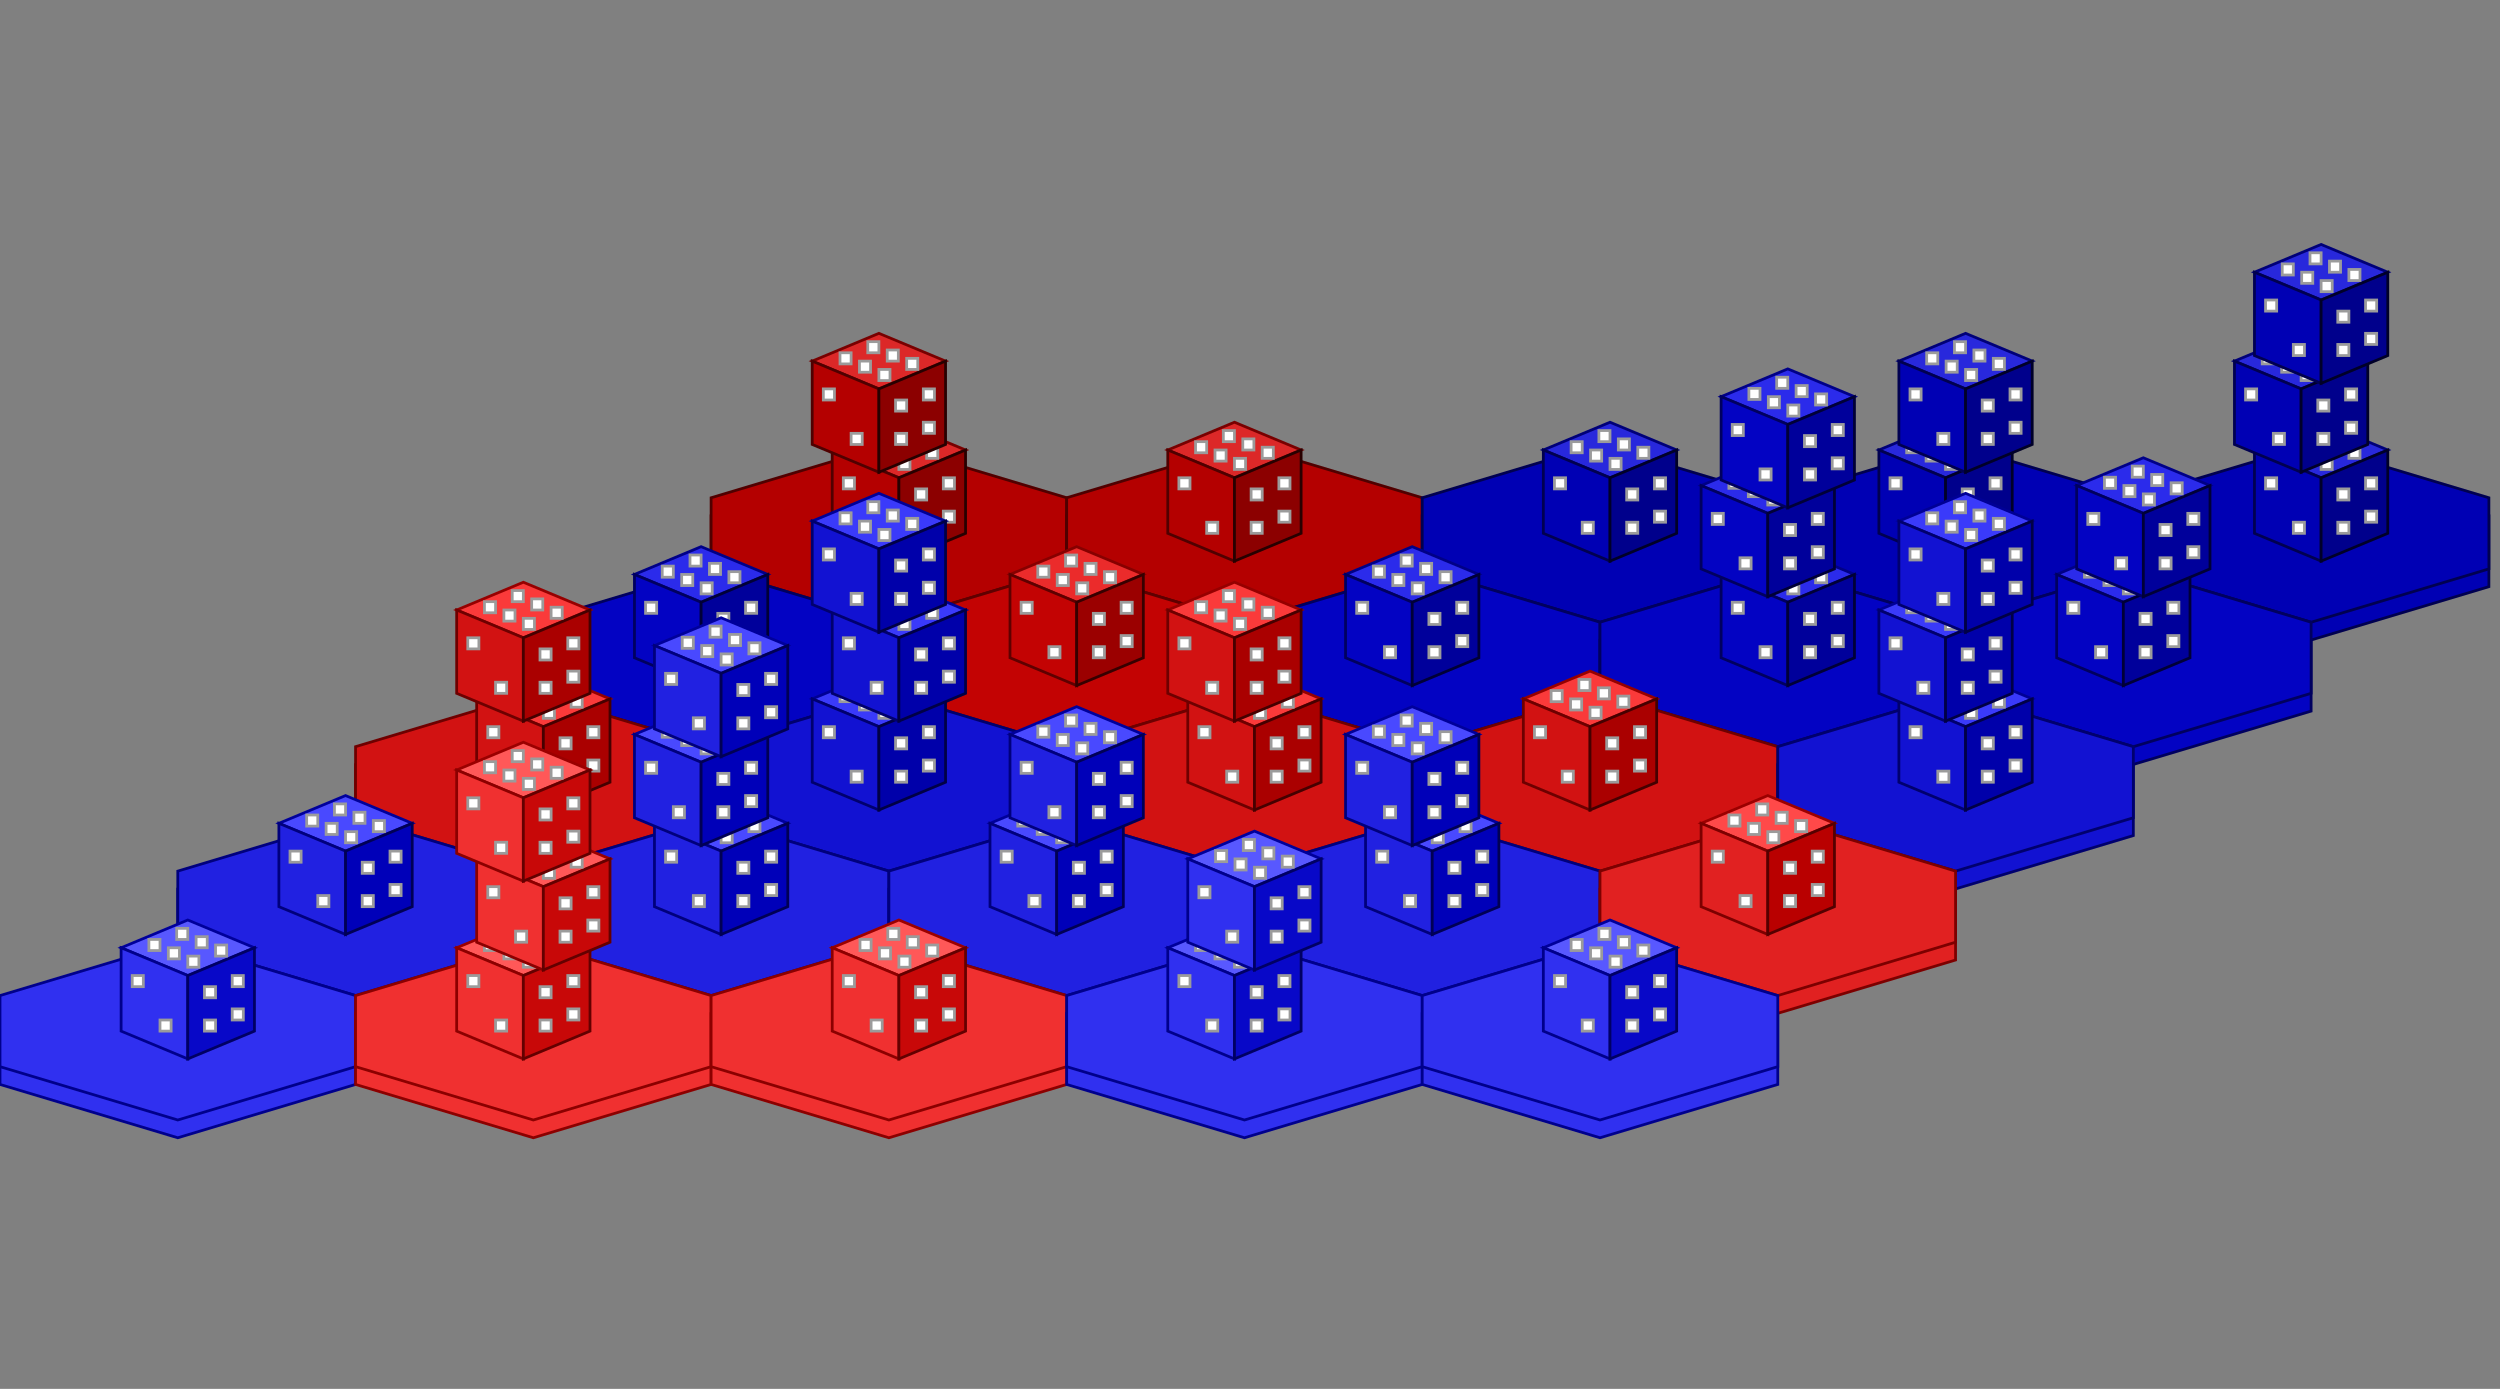 <svg xmlns="http://www.w3.org/2000/svg" xmlns:xlink="http://www.w3.org/1999/xlink" height="500" width="900"><rect width="100%" height="100%" fill="#808080" stroke="none"/><polygon points="256, 185.6 320, 166.4 384, 185.6 384, 211.2 320, 230.4 256, 211.2 " style="fill:rgb(180,0,0);stroke:rgb(80,0,0)"></polygon><polygon points="256, 179.2 320, 160.0 384, 179.2 384, 204.8 320, 224.0 256, 204.8 " style="fill:rgb(180,0,0);stroke:rgb(80,0,0)"></polygon><polygon points="323.6, 152 299.6, 162.0 323.6, 172.0 347.6, 162.0 " style="fill:rgb(220,40,40);stroke:rgb(120,0,0)"></polygon><polygon points="323.6, 172.0 299.6, 162.0 299.6, 192 323.6, 202.0 " style="fill:rgb(180,0,0);stroke:rgb(80,0,0)"></polygon><polygon points="323.6, 172.0 347.6, 162.0 347.6, 192 323.6, 202.0 " style="fill:rgb(140,0,0);stroke:rgb(40,0,0)"></polygon><polygon points="319.6, 155.0 319.6, 159.0 323.6, 159.0 323.6, 155.0 " style="fill:rgb(255,255,255);stroke:rgb(155,155,155)"></polygon><polygon points="326.6, 158.0 326.6, 162.0 330.6, 162.0 330.6, 158.0 " style="fill:rgb(255,255,255);stroke:rgb(155,155,155)"></polygon><polygon points="333.6, 161.0 333.6, 165.0 337.6, 165.0 337.6, 161.0 " style="fill:rgb(255,255,255);stroke:rgb(155,155,155)"></polygon><polygon points="309.6, 159.0 309.6, 163.0 313.6, 163.0 313.6, 159.0 " style="fill:rgb(255,255,255);stroke:rgb(155,155,155)"></polygon><polygon points="316.6, 162.0 316.6, 166.0 320.6, 166.0 320.6, 162.0 " style="fill:rgb(255,255,255);stroke:rgb(155,155,155)"></polygon><polygon points="323.6, 165.0 323.6, 169.0 327.6, 169.0 327.6, 165.0 " style="fill:rgb(255,255,255);stroke:rgb(155,155,155)"></polygon><polygon points="329.6, 176.0 329.6, 180.0 333.6, 180.0 333.6, 176.0 " style="fill:rgb(255,255,255);stroke:rgb(155,155,155)"></polygon><polygon points="329.6, 188.0 329.6, 192.0 333.6, 192.0 333.6, 188.0 " style="fill:rgb(255,255,255);stroke:rgb(155,155,155)"></polygon><polygon points="339.6, 172.0 339.6, 176.0 343.6, 176.0 343.6, 172.0 " style="fill:rgb(255,255,255);stroke:rgb(155,155,155)"></polygon><polygon points="339.6, 184.0 339.6, 188.0 343.6, 188.0 343.6, 184.0 " style="fill:rgb(255,255,255);stroke:rgb(155,155,155)"></polygon><polygon points="303.6, 172.0 303.6, 176.0 307.6, 176.0 307.6, 172.0 " style="fill:rgb(255,255,255);stroke:rgb(155,155,155)"></polygon><polygon points="313.6, 188.0 313.6, 192.0 317.6, 192.0 317.6, 188.0 " style="fill:rgb(255,255,255);stroke:rgb(155,155,155)"></polygon><polygon points="316.4, 120.0 292.4, 130.0 316.4, 140.0 340.4, 130.0 " style="fill:rgb(220,40,40);stroke:rgb(120,0,0)"></polygon><polygon points="316.4, 140.0 292.4, 130.0 292.4, 160.0 316.4, 170.0 " style="fill:rgb(180,0,0);stroke:rgb(80,0,0)"></polygon><polygon points="316.4, 140.0 340.4, 130.0 340.4, 160.0 316.4, 170.0 " style="fill:rgb(140,0,0);stroke:rgb(40,0,0)"></polygon><polygon points="312.4, 123.0 312.4, 127.0 316.4, 127.0 316.4, 123.0 " style="fill:rgb(255,255,255);stroke:rgb(155,155,155)"></polygon><polygon points="319.4, 126.0 319.4, 130.0 323.4, 130.0 323.4, 126.0 " style="fill:rgb(255,255,255);stroke:rgb(155,155,155)"></polygon><polygon points="326.4, 129.0 326.4, 133.0 330.4, 133.0 330.4, 129.0 " style="fill:rgb(255,255,255);stroke:rgb(155,155,155)"></polygon><polygon points="302.4, 127.0 302.4, 131.0 306.4, 131.0 306.4, 127.0 " style="fill:rgb(255,255,255);stroke:rgb(155,155,155)"></polygon><polygon points="309.4, 130.0 309.4, 134.0 313.4, 134.0 313.4, 130.0 " style="fill:rgb(255,255,255);stroke:rgb(155,155,155)"></polygon><polygon points="316.4, 133.0 316.4, 137.0 320.4, 137.0 320.4, 133.0 " style="fill:rgb(255,255,255);stroke:rgb(155,155,155)"></polygon><polygon points="322.4, 144.0 322.4, 148.0 326.4, 148.0 326.4, 144.0 " style="fill:rgb(255,255,255);stroke:rgb(155,155,155)"></polygon><polygon points="322.4, 156.0 322.4, 160.0 326.4, 160.0 326.4, 156.0 " style="fill:rgb(255,255,255);stroke:rgb(155,155,155)"></polygon><polygon points="332.4, 140.0 332.4, 144.0 336.4, 144.0 336.4, 140.0 " style="fill:rgb(255,255,255);stroke:rgb(155,155,155)"></polygon><polygon points="332.4, 152.0 332.4, 156.0 336.4, 156.0 336.4, 152.0 " style="fill:rgb(255,255,255);stroke:rgb(155,155,155)"></polygon><polygon points="296.4, 140.0 296.4, 144.0 300.4, 144.0 300.4, 140.0 " style="fill:rgb(255,255,255);stroke:rgb(155,155,155)"></polygon><polygon points="306.4, 156.0 306.4, 160.0 310.4, 160.0 310.4, 156.0 " style="fill:rgb(255,255,255);stroke:rgb(155,155,155)"></polygon><polygon points="384, 185.6 448, 166.4 512, 185.6 512, 211.2 448, 230.4 384, 211.2 " style="fill:rgb(180,0,0);stroke:rgb(80,0,0)"></polygon><polygon points="384, 179.2 448, 160.0 512, 179.2 512, 204.8 448, 224.0 384, 204.8 " style="fill:rgb(180,0,0);stroke:rgb(80,0,0)"></polygon><polygon points="444.4, 152 420.4, 162.0 444.4, 172.0 468.4, 162.0 " style="fill:rgb(220,40,40);stroke:rgb(120,0,0)"></polygon><polygon points="444.4, 172.0 420.4, 162.0 420.4, 192 444.4, 202.0 " style="fill:rgb(180,0,0);stroke:rgb(80,0,0)"></polygon><polygon points="444.4, 172.0 468.4, 162.0 468.4, 192 444.4, 202.0 " style="fill:rgb(140,0,0);stroke:rgb(40,0,0)"></polygon><polygon points="440.4, 155.0 440.4, 159.0 444.4, 159.0 444.4, 155.0 " style="fill:rgb(255,255,255);stroke:rgb(155,155,155)"></polygon><polygon points="447.4, 158.0 447.4, 162.0 451.4, 162.0 451.4, 158.0 " style="fill:rgb(255,255,255);stroke:rgb(155,155,155)"></polygon><polygon points="454.4, 161.0 454.4, 165.0 458.4, 165.0 458.4, 161.0 " style="fill:rgb(255,255,255);stroke:rgb(155,155,155)"></polygon><polygon points="430.4, 159.0 430.4, 163.0 434.4, 163.0 434.4, 159.0 " style="fill:rgb(255,255,255);stroke:rgb(155,155,155)"></polygon><polygon points="437.4, 162.0 437.4, 166.0 441.4, 166.0 441.4, 162.0 " style="fill:rgb(255,255,255);stroke:rgb(155,155,155)"></polygon><polygon points="444.4, 165.0 444.4, 169.0 448.4, 169.0 448.4, 165.0 " style="fill:rgb(255,255,255);stroke:rgb(155,155,155)"></polygon><polygon points="450.4, 176.0 450.4, 180.0 454.4, 180.0 454.4, 176.0 " style="fill:rgb(255,255,255);stroke:rgb(155,155,155)"></polygon><polygon points="450.4, 188.0 450.4, 192.0 454.4, 192.0 454.4, 188.0 " style="fill:rgb(255,255,255);stroke:rgb(155,155,155)"></polygon><polygon points="460.4, 172.0 460.4, 176.0 464.4, 176.0 464.4, 172.0 " style="fill:rgb(255,255,255);stroke:rgb(155,155,155)"></polygon><polygon points="460.4, 184.0 460.4, 188.0 464.4, 188.0 464.4, 184.0 " style="fill:rgb(255,255,255);stroke:rgb(155,155,155)"></polygon><polygon points="424.4, 172.0 424.4, 176.0 428.4, 176.0 428.4, 172.0 " style="fill:rgb(255,255,255);stroke:rgb(155,155,155)"></polygon><polygon points="434.4, 188.0 434.4, 192.0 438.4, 192.0 438.4, 188.0 " style="fill:rgb(255,255,255);stroke:rgb(155,155,155)"></polygon><polygon points="512, 185.6 576, 166.4 640, 185.6 640, 211.2 576, 230.4 512, 211.2 " style="fill:rgb(0,0,180);stroke:rgb(0,0,80)"></polygon><polygon points="512, 179.2 576, 160.0 640, 179.2 640, 204.8 576, 224.0 512, 204.8 " style="fill:rgb(0,0,180);stroke:rgb(0,0,80)"></polygon><polygon points="579.6, 152 555.6, 162.0 579.6, 172.0 603.6, 162.0 " style="fill:rgb(40,40,220);stroke:rgb(0,0,120)"></polygon><polygon points="579.6, 172.0 555.6, 162.0 555.6, 192 579.6, 202.0 " style="fill:rgb(0,0,180);stroke:rgb(0,0,80)"></polygon><polygon points="579.6, 172.0 603.6, 162.0 603.6, 192 579.6, 202.0 " style="fill:rgb(0,0,140);stroke:rgb(0,0,40)"></polygon><polygon points="575.6, 155.0 575.6, 159.0 579.6, 159.0 579.6, 155.0 " style="fill:rgb(255,255,255);stroke:rgb(155,155,155)"></polygon><polygon points="582.6, 158.0 582.6, 162.0 586.6, 162.0 586.6, 158.0 " style="fill:rgb(255,255,255);stroke:rgb(155,155,155)"></polygon><polygon points="589.6, 161.0 589.6, 165.0 593.6, 165.0 593.6, 161.0 " style="fill:rgb(255,255,255);stroke:rgb(155,155,155)"></polygon><polygon points="565.6, 159.0 565.6, 163.0 569.6, 163.0 569.6, 159.0 " style="fill:rgb(255,255,255);stroke:rgb(155,155,155)"></polygon><polygon points="572.6, 162.0 572.6, 166.0 576.6, 166.0 576.6, 162.0 " style="fill:rgb(255,255,255);stroke:rgb(155,155,155)"></polygon><polygon points="579.6, 165.0 579.6, 169.0 583.6, 169.0 583.6, 165.0 " style="fill:rgb(255,255,255);stroke:rgb(155,155,155)"></polygon><polygon points="585.6, 176.0 585.6, 180.0 589.6, 180.0 589.6, 176.0 " style="fill:rgb(255,255,255);stroke:rgb(155,155,155)"></polygon><polygon points="585.6, 188.0 585.6, 192.0 589.6, 192.0 589.6, 188.0 " style="fill:rgb(255,255,255);stroke:rgb(155,155,155)"></polygon><polygon points="595.6, 172.0 595.6, 176.0 599.6, 176.0 599.6, 172.0 " style="fill:rgb(255,255,255);stroke:rgb(155,155,155)"></polygon><polygon points="595.6, 184.0 595.6, 188.0 599.6, 188.0 599.6, 184.0 " style="fill:rgb(255,255,255);stroke:rgb(155,155,155)"></polygon><polygon points="559.6, 172.0 559.6, 176.0 563.6, 176.0 563.6, 172.0 " style="fill:rgb(255,255,255);stroke:rgb(155,155,155)"></polygon><polygon points="569.6, 188.0 569.6, 192.0 573.6, 192.0 573.6, 188.0 " style="fill:rgb(255,255,255);stroke:rgb(155,155,155)"></polygon><polygon points="640, 185.6 704, 166.4 768, 185.6 768, 211.2 704, 230.4 640, 211.2 " style="fill:rgb(0,0,180);stroke:rgb(0,0,80)"></polygon><polygon points="640, 179.2 704, 160.0 768, 179.2 768, 204.8 704, 224.0 640, 204.8 " style="fill:rgb(0,0,180);stroke:rgb(0,0,80)"></polygon><polygon points="700.4, 152 676.4, 162.0 700.4, 172.0 724.4, 162.0 " style="fill:rgb(40,40,220);stroke:rgb(0,0,120)"></polygon><polygon points="700.4, 172.0 676.4, 162.0 676.4, 192 700.4, 202.0 " style="fill:rgb(0,0,180);stroke:rgb(0,0,80)"></polygon><polygon points="700.4, 172.0 724.4, 162.0 724.4, 192 700.4, 202.0 " style="fill:rgb(0,0,140);stroke:rgb(0,0,40)"></polygon><polygon points="696.4, 155.0 696.4, 159.0 700.4, 159.0 700.4, 155.0 " style="fill:rgb(255,255,255);stroke:rgb(155,155,155)"></polygon><polygon points="703.4, 158.0 703.4, 162.0 707.4, 162.0 707.4, 158.0 " style="fill:rgb(255,255,255);stroke:rgb(155,155,155)"></polygon><polygon points="710.4, 161.0 710.4, 165.0 714.4, 165.0 714.4, 161.0 " style="fill:rgb(255,255,255);stroke:rgb(155,155,155)"></polygon><polygon points="686.4, 159.0 686.4, 163.0 690.4, 163.0 690.4, 159.0 " style="fill:rgb(255,255,255);stroke:rgb(155,155,155)"></polygon><polygon points="693.4, 162.0 693.4, 166.0 697.4, 166.0 697.4, 162.0 " style="fill:rgb(255,255,255);stroke:rgb(155,155,155)"></polygon><polygon points="700.4, 165.0 700.4, 169.0 704.4, 169.0 704.4, 165.0 " style="fill:rgb(255,255,255);stroke:rgb(155,155,155)"></polygon><polygon points="706.4, 176.0 706.4, 180.0 710.4, 180.0 710.4, 176.0 " style="fill:rgb(255,255,255);stroke:rgb(155,155,155)"></polygon><polygon points="706.4, 188.0 706.4, 192.0 710.4, 192.0 710.4, 188.0 " style="fill:rgb(255,255,255);stroke:rgb(155,155,155)"></polygon><polygon points="716.4, 172.0 716.4, 176.0 720.4, 176.0 720.4, 172.0 " style="fill:rgb(255,255,255);stroke:rgb(155,155,155)"></polygon><polygon points="716.4, 184.0 716.4, 188.0 720.4, 188.0 720.4, 184.0 " style="fill:rgb(255,255,255);stroke:rgb(155,155,155)"></polygon><polygon points="680.4, 172.0 680.4, 176.0 684.4, 176.0 684.4, 172.0 " style="fill:rgb(255,255,255);stroke:rgb(155,155,155)"></polygon><polygon points="690.4, 188.0 690.4, 192.0 694.4, 192.0 694.4, 188.0 " style="fill:rgb(255,255,255);stroke:rgb(155,155,155)"></polygon><polygon points="707.6, 120.0 683.6, 130.0 707.6, 140.0 731.6, 130.0 " style="fill:rgb(40,40,220);stroke:rgb(0,0,120)"></polygon><polygon points="707.6, 140.0 683.6, 130.0 683.6, 160.0 707.6, 170.0 " style="fill:rgb(0,0,180);stroke:rgb(0,0,80)"></polygon><polygon points="707.6, 140.0 731.6, 130.0 731.6, 160.0 707.6, 170.0 " style="fill:rgb(0,0,140);stroke:rgb(0,0,40)"></polygon><polygon points="703.6, 123.0 703.6, 127.0 707.6, 127.0 707.6, 123.0 " style="fill:rgb(255,255,255);stroke:rgb(155,155,155)"></polygon><polygon points="710.6, 126.0 710.6, 130.0 714.6, 130.0 714.6, 126.0 " style="fill:rgb(255,255,255);stroke:rgb(155,155,155)"></polygon><polygon points="717.6, 129.0 717.6, 133.0 721.6, 133.0 721.6, 129.0 " style="fill:rgb(255,255,255);stroke:rgb(155,155,155)"></polygon><polygon points="693.6, 127.0 693.6, 131.0 697.6, 131.0 697.6, 127.0 " style="fill:rgb(255,255,255);stroke:rgb(155,155,155)"></polygon><polygon points="700.6, 130.0 700.6, 134.0 704.6, 134.0 704.6, 130.0 " style="fill:rgb(255,255,255);stroke:rgb(155,155,155)"></polygon><polygon points="707.6, 133.0 707.6, 137.0 711.6, 137.0 711.6, 133.0 " style="fill:rgb(255,255,255);stroke:rgb(155,155,155)"></polygon><polygon points="713.6, 144.0 713.6, 148.0 717.6, 148.0 717.6, 144.0 " style="fill:rgb(255,255,255);stroke:rgb(155,155,155)"></polygon><polygon points="713.6, 156.0 713.6, 160.0 717.6, 160.0 717.6, 156.0 " style="fill:rgb(255,255,255);stroke:rgb(155,155,155)"></polygon><polygon points="723.6, 140.0 723.6, 144.0 727.6, 144.0 727.6, 140.0 " style="fill:rgb(255,255,255);stroke:rgb(155,155,155)"></polygon><polygon points="723.6, 152.0 723.6, 156.0 727.6, 156.0 727.6, 152.0 " style="fill:rgb(255,255,255);stroke:rgb(155,155,155)"></polygon><polygon points="687.6, 140.0 687.6, 144.0 691.6, 144.0 691.6, 140.0 " style="fill:rgb(255,255,255);stroke:rgb(155,155,155)"></polygon><polygon points="697.6, 156.0 697.6, 160.0 701.6, 160.0 701.6, 156.0 " style="fill:rgb(255,255,255);stroke:rgb(155,155,155)"></polygon><polygon points="768, 185.6 832, 166.4 896, 185.6 896, 211.2 832, 230.4 768, 211.2 " style="fill:rgb(0,0,180);stroke:rgb(0,0,80)"></polygon><polygon points="768, 179.2 832, 160.0 896, 179.2 896, 204.8 832, 224.0 768, 204.8 " style="fill:rgb(0,0,180);stroke:rgb(0,0,80)"></polygon><polygon points="835.6, 152 811.6, 162.0 835.6, 172.0 859.6, 162.0 " style="fill:rgb(40,40,220);stroke:rgb(0,0,120)"></polygon><polygon points="835.6, 172.0 811.6, 162.0 811.6, 192 835.6, 202.0 " style="fill:rgb(0,0,180);stroke:rgb(0,0,80)"></polygon><polygon points="835.6, 172.0 859.6, 162.0 859.6, 192 835.6, 202.0 " style="fill:rgb(0,0,140);stroke:rgb(0,0,40)"></polygon><polygon points="831.6, 155.0 831.6, 159.0 835.6, 159.0 835.6, 155.0 " style="fill:rgb(255,255,255);stroke:rgb(155,155,155)"></polygon><polygon points="838.6, 158.0 838.6, 162.0 842.6, 162.0 842.6, 158.0 " style="fill:rgb(255,255,255);stroke:rgb(155,155,155)"></polygon><polygon points="845.6, 161.0 845.6, 165.0 849.6, 165.0 849.6, 161.0 " style="fill:rgb(255,255,255);stroke:rgb(155,155,155)"></polygon><polygon points="821.6, 159.0 821.6, 163.0 825.6, 163.0 825.6, 159.0 " style="fill:rgb(255,255,255);stroke:rgb(155,155,155)"></polygon><polygon points="828.6, 162.0 828.6, 166.0 832.6, 166.0 832.6, 162.0 " style="fill:rgb(255,255,255);stroke:rgb(155,155,155)"></polygon><polygon points="835.6, 165.0 835.6, 169.0 839.6, 169.0 839.6, 165.0 " style="fill:rgb(255,255,255);stroke:rgb(155,155,155)"></polygon><polygon points="841.6, 176.0 841.6, 180.0 845.6, 180.0 845.6, 176.0 " style="fill:rgb(255,255,255);stroke:rgb(155,155,155)"></polygon><polygon points="841.6, 188.0 841.6, 192.0 845.6, 192.0 845.6, 188.0 " style="fill:rgb(255,255,255);stroke:rgb(155,155,155)"></polygon><polygon points="851.6, 172.0 851.6, 176.0 855.6, 176.0 855.6, 172.0 " style="fill:rgb(255,255,255);stroke:rgb(155,155,155)"></polygon><polygon points="851.6, 184.0 851.6, 188.0 855.6, 188.0 855.6, 184.0 " style="fill:rgb(255,255,255);stroke:rgb(155,155,155)"></polygon><polygon points="815.6, 172.0 815.6, 176.0 819.6, 176.0 819.6, 172.0 " style="fill:rgb(255,255,255);stroke:rgb(155,155,155)"></polygon><polygon points="825.6, 188.0 825.6, 192.0 829.6, 192.0 829.6, 188.0 " style="fill:rgb(255,255,255);stroke:rgb(155,155,155)"></polygon><polygon points="828.4, 120.0 804.4, 130.0 828.4, 140.0 852.4, 130.0 " style="fill:rgb(40,40,220);stroke:rgb(0,0,120)"></polygon><polygon points="828.4, 140.0 804.4, 130.0 804.4, 160.0 828.4, 170.0 " style="fill:rgb(0,0,180);stroke:rgb(0,0,80)"></polygon><polygon points="828.4, 140.0 852.4, 130.0 852.4, 160.0 828.4, 170.0 " style="fill:rgb(0,0,140);stroke:rgb(0,0,40)"></polygon><polygon points="824.4, 123.0 824.4, 127.0 828.4, 127.0 828.4, 123.0 " style="fill:rgb(255,255,255);stroke:rgb(155,155,155)"></polygon><polygon points="831.4, 126.0 831.4, 130.0 835.4, 130.0 835.4, 126.0 " style="fill:rgb(255,255,255);stroke:rgb(155,155,155)"></polygon><polygon points="838.4, 129.0 838.4, 133.0 842.4, 133.0 842.4, 129.0 " style="fill:rgb(255,255,255);stroke:rgb(155,155,155)"></polygon><polygon points="814.4, 127.0 814.4, 131.0 818.4, 131.0 818.4, 127.0 " style="fill:rgb(255,255,255);stroke:rgb(155,155,155)"></polygon><polygon points="821.4, 130.0 821.4, 134.0 825.4, 134.0 825.4, 130.0 " style="fill:rgb(255,255,255);stroke:rgb(155,155,155)"></polygon><polygon points="828.4, 133.0 828.4, 137.0 832.4, 137.0 832.4, 133.0 " style="fill:rgb(255,255,255);stroke:rgb(155,155,155)"></polygon><polygon points="834.4, 144.0 834.4, 148.0 838.4, 148.0 838.4, 144.0 " style="fill:rgb(255,255,255);stroke:rgb(155,155,155)"></polygon><polygon points="834.4, 156.0 834.4, 160.0 838.4, 160.0 838.4, 156.0 " style="fill:rgb(255,255,255);stroke:rgb(155,155,155)"></polygon><polygon points="844.4, 140.0 844.4, 144.0 848.4, 144.0 848.4, 140.0 " style="fill:rgb(255,255,255);stroke:rgb(155,155,155)"></polygon><polygon points="844.4, 152.0 844.4, 156.0 848.4, 156.0 848.4, 152.0 " style="fill:rgb(255,255,255);stroke:rgb(155,155,155)"></polygon><polygon points="808.4, 140.0 808.4, 144.0 812.4, 144.0 812.4, 140.0 " style="fill:rgb(255,255,255);stroke:rgb(155,155,155)"></polygon><polygon points="818.4, 156.0 818.4, 160.0 822.4, 160.0 822.4, 156.0 " style="fill:rgb(255,255,255);stroke:rgb(155,155,155)"></polygon><polygon points="835.6, 88.0 811.6, 98.0 835.6, 108.0 859.6, 98.0 " style="fill:rgb(40,40,220);stroke:rgb(0,0,120)"></polygon><polygon points="835.6, 108.0 811.6, 98.0 811.6, 128.0 835.6, 138.0 " style="fill:rgb(0,0,180);stroke:rgb(0,0,80)"></polygon><polygon points="835.6, 108.0 859.6, 98.0 859.6, 128.0 835.6, 138.0 " style="fill:rgb(0,0,140);stroke:rgb(0,0,40)"></polygon><polygon points="831.6, 91.0 831.6, 95.0 835.6, 95.0 835.6, 91.0 " style="fill:rgb(255,255,255);stroke:rgb(155,155,155)"></polygon><polygon points="838.6, 94.0 838.6, 98.0 842.6, 98.0 842.6, 94.0 " style="fill:rgb(255,255,255);stroke:rgb(155,155,155)"></polygon><polygon points="845.6, 97.0 845.6, 101.0 849.6, 101.0 849.6, 97.0 " style="fill:rgb(255,255,255);stroke:rgb(155,155,155)"></polygon><polygon points="821.6, 95.0 821.6, 99.0 825.6, 99.0 825.6, 95.0 " style="fill:rgb(255,255,255);stroke:rgb(155,155,155)"></polygon><polygon points="828.6, 98.0 828.6, 102.0 832.6, 102.0 832.6, 98.0 " style="fill:rgb(255,255,255);stroke:rgb(155,155,155)"></polygon><polygon points="835.6, 101.0 835.6, 105.0 839.6, 105.0 839.6, 101.0 " style="fill:rgb(255,255,255);stroke:rgb(155,155,155)"></polygon><polygon points="841.6, 112.0 841.6, 116.0 845.6, 116.0 845.6, 112.0 " style="fill:rgb(255,255,255);stroke:rgb(155,155,155)"></polygon><polygon points="841.6, 124.0 841.6, 128.0 845.6, 128.0 845.6, 124.0 " style="fill:rgb(255,255,255);stroke:rgb(155,155,155)"></polygon><polygon points="851.6, 108.0 851.6, 112.0 855.6, 112.0 855.6, 108.0 " style="fill:rgb(255,255,255);stroke:rgb(155,155,155)"></polygon><polygon points="851.6, 120.0 851.6, 124.0 855.6, 124.0 855.6, 120.0 " style="fill:rgb(255,255,255);stroke:rgb(155,155,155)"></polygon><polygon points="815.6, 108.0 815.6, 112.0 819.6, 112.0 819.6, 108.0 " style="fill:rgb(255,255,255);stroke:rgb(155,155,155)"></polygon><polygon points="825.6, 124.0 825.6, 128.0 829.6, 128.0 829.6, 124.0 " style="fill:rgb(255,255,255);stroke:rgb(155,155,155)"></polygon><polygon points="192, 230.4 256, 211.2 320, 230.4 320, 256.0 256, 275.2 192, 256.0 " style="fill:rgb(3,3,195);stroke:rgb(0,0,95)"></polygon><polygon points="192, 224.0 256, 204.8 320, 224.0 320, 249.6 256, 268.8 192, 249.6 " style="fill:rgb(3,3,195);stroke:rgb(0,0,95)"></polygon><polygon points="252.4, 196.8 228.4, 206.8 252.4, 216.8 276.4, 206.8 " style="fill:rgb(43,43,235);stroke:rgb(0,0,135)"></polygon><polygon points="252.4, 216.8 228.4, 206.8 228.4, 236.8 252.4, 246.8 " style="fill:rgb(3,3,195);stroke:rgb(0,0,95)"></polygon><polygon points="252.4, 216.8 276.4, 206.8 276.4, 236.8 252.4, 246.8 " style="fill:rgb(0,0,155);stroke:rgb(0,0,55)"></polygon><polygon points="248.4, 199.8 248.4, 203.8 252.4, 203.8 252.4, 199.8 " style="fill:rgb(255,255,255);stroke:rgb(155,155,155)"></polygon><polygon points="255.4, 202.8 255.4, 206.8 259.4, 206.8 259.4, 202.8 " style="fill:rgb(255,255,255);stroke:rgb(155,155,155)"></polygon><polygon points="262.4, 205.8 262.4, 209.8 266.4, 209.8 266.4, 205.8 " style="fill:rgb(255,255,255);stroke:rgb(155,155,155)"></polygon><polygon points="238.4, 203.8 238.4, 207.8 242.4, 207.8 242.4, 203.8 " style="fill:rgb(255,255,255);stroke:rgb(155,155,155)"></polygon><polygon points="245.4, 206.8 245.4, 210.8 249.4, 210.8 249.4, 206.8 " style="fill:rgb(255,255,255);stroke:rgb(155,155,155)"></polygon><polygon points="252.4, 209.8 252.4, 213.8 256.4, 213.8 256.4, 209.8 " style="fill:rgb(255,255,255);stroke:rgb(155,155,155)"></polygon><polygon points="258.4, 220.8 258.4, 224.8 262.4, 224.8 262.4, 220.8 " style="fill:rgb(255,255,255);stroke:rgb(155,155,155)"></polygon><polygon points="258.4, 232.8 258.4, 236.8 262.4, 236.8 262.4, 232.8 " style="fill:rgb(255,255,255);stroke:rgb(155,155,155)"></polygon><polygon points="268.4, 216.8 268.4, 220.8 272.4, 220.8 272.4, 216.8 " style="fill:rgb(255,255,255);stroke:rgb(155,155,155)"></polygon><polygon points="268.4, 228.8 268.4, 232.8 272.4, 232.8 272.4, 228.8 " style="fill:rgb(255,255,255);stroke:rgb(155,155,155)"></polygon><polygon points="232.4, 216.8 232.4, 220.8 236.4, 220.8 236.4, 216.8 " style="fill:rgb(255,255,255);stroke:rgb(155,155,155)"></polygon><polygon points="242.4, 232.8 242.4, 236.8 246.4, 236.8 246.4, 232.8 " style="fill:rgb(255,255,255);stroke:rgb(155,155,155)"></polygon><polygon points="320, 230.4 384, 211.2 448, 230.4 448, 256.0 384, 275.2 320, 256.0 " style="fill:rgb(195,3,3);stroke:rgb(95,0,0)"></polygon><polygon points="320, 224.0 384, 204.8 448, 224.0 448, 249.6 384, 268.8 320, 249.6 " style="fill:rgb(195,3,3);stroke:rgb(95,0,0)"></polygon><polygon points="387.6, 196.8 363.6, 206.8 387.6, 216.8 411.6, 206.8 " style="fill:rgb(235,43,43);stroke:rgb(135,0,0)"></polygon><polygon points="387.6, 216.8 363.6, 206.8 363.6, 236.8 387.6, 246.8 " style="fill:rgb(195,3,3);stroke:rgb(95,0,0)"></polygon><polygon points="387.6, 216.8 411.6, 206.8 411.6, 236.8 387.6, 246.8 " style="fill:rgb(155,0,0);stroke:rgb(55,0,0)"></polygon><polygon points="383.6, 199.8 383.6, 203.8 387.6, 203.8 387.6, 199.8 " style="fill:rgb(255,255,255);stroke:rgb(155,155,155)"></polygon><polygon points="390.6, 202.8 390.6, 206.8 394.6, 206.8 394.6, 202.8 " style="fill:rgb(255,255,255);stroke:rgb(155,155,155)"></polygon><polygon points="397.6, 205.8 397.6, 209.8 401.6, 209.8 401.6, 205.8 " style="fill:rgb(255,255,255);stroke:rgb(155,155,155)"></polygon><polygon points="373.6, 203.8 373.6, 207.8 377.6, 207.8 377.6, 203.8 " style="fill:rgb(255,255,255);stroke:rgb(155,155,155)"></polygon><polygon points="380.6, 206.8 380.6, 210.8 384.6, 210.8 384.6, 206.8 " style="fill:rgb(255,255,255);stroke:rgb(155,155,155)"></polygon><polygon points="387.6, 209.8 387.6, 213.8 391.6, 213.8 391.6, 209.8 " style="fill:rgb(255,255,255);stroke:rgb(155,155,155)"></polygon><polygon points="393.6, 220.8 393.6, 224.8 397.6, 224.8 397.6, 220.8 " style="fill:rgb(255,255,255);stroke:rgb(155,155,155)"></polygon><polygon points="393.6, 232.8 393.6, 236.8 397.6, 236.8 397.6, 232.8 " style="fill:rgb(255,255,255);stroke:rgb(155,155,155)"></polygon><polygon points="403.6, 216.8 403.6, 220.8 407.6, 220.8 407.6, 216.8 " style="fill:rgb(255,255,255);stroke:rgb(155,155,155)"></polygon><polygon points="403.6, 228.8 403.6, 232.8 407.6, 232.8 407.6, 228.8 " style="fill:rgb(255,255,255);stroke:rgb(155,155,155)"></polygon><polygon points="367.6, 216.8 367.6, 220.8 371.6, 220.8 371.6, 216.8 " style="fill:rgb(255,255,255);stroke:rgb(155,155,155)"></polygon><polygon points="377.6, 232.8 377.6, 236.8 381.6, 236.8 381.6, 232.8 " style="fill:rgb(255,255,255);stroke:rgb(155,155,155)"></polygon><polygon points="448, 230.4 512, 211.2 576, 230.4 576, 256.0 512, 275.2 448, 256.0 " style="fill:rgb(3,3,195);stroke:rgb(0,0,95)"></polygon><polygon points="448, 224.0 512, 204.8 576, 224.0 576, 249.6 512, 268.8 448, 249.6 " style="fill:rgb(3,3,195);stroke:rgb(0,0,95)"></polygon><polygon points="508.4, 196.8 484.4, 206.8 508.4, 216.8 532.4, 206.8 " style="fill:rgb(43,43,235);stroke:rgb(0,0,135)"></polygon><polygon points="508.4, 216.8 484.4, 206.8 484.4, 236.8 508.4, 246.8 " style="fill:rgb(3,3,195);stroke:rgb(0,0,95)"></polygon><polygon points="508.4, 216.8 532.4, 206.8 532.4, 236.8 508.4, 246.8 " style="fill:rgb(0,0,155);stroke:rgb(0,0,55)"></polygon><polygon points="504.4, 199.8 504.4, 203.8 508.4, 203.8 508.4, 199.8 " style="fill:rgb(255,255,255);stroke:rgb(155,155,155)"></polygon><polygon points="511.4, 202.8 511.4, 206.8 515.4, 206.8 515.4, 202.8 " style="fill:rgb(255,255,255);stroke:rgb(155,155,155)"></polygon><polygon points="518.4, 205.8 518.4, 209.8 522.4, 209.8 522.4, 205.8 " style="fill:rgb(255,255,255);stroke:rgb(155,155,155)"></polygon><polygon points="494.4, 203.8 494.4, 207.8 498.4, 207.8 498.4, 203.8 " style="fill:rgb(255,255,255);stroke:rgb(155,155,155)"></polygon><polygon points="501.4, 206.8 501.4, 210.8 505.4, 210.8 505.4, 206.8 " style="fill:rgb(255,255,255);stroke:rgb(155,155,155)"></polygon><polygon points="508.4, 209.8 508.4, 213.8 512.4, 213.8 512.4, 209.8 " style="fill:rgb(255,255,255);stroke:rgb(155,155,155)"></polygon><polygon points="514.4, 220.8 514.4, 224.8 518.4, 224.8 518.4, 220.8 " style="fill:rgb(255,255,255);stroke:rgb(155,155,155)"></polygon><polygon points="514.4, 232.8 514.4, 236.8 518.4, 236.8 518.4, 232.8 " style="fill:rgb(255,255,255);stroke:rgb(155,155,155)"></polygon><polygon points="524.4, 216.8 524.4, 220.8 528.4, 220.8 528.4, 216.8 " style="fill:rgb(255,255,255);stroke:rgb(155,155,155)"></polygon><polygon points="524.4, 228.8 524.4, 232.8 528.4, 232.8 528.4, 228.8 " style="fill:rgb(255,255,255);stroke:rgb(155,155,155)"></polygon><polygon points="488.4, 216.8 488.4, 220.8 492.4, 220.8 492.4, 216.8 " style="fill:rgb(255,255,255);stroke:rgb(155,155,155)"></polygon><polygon points="498.4, 232.8 498.4, 236.8 502.4, 236.8 502.4, 232.8 " style="fill:rgb(255,255,255);stroke:rgb(155,155,155)"></polygon><polygon points="576, 230.4 640, 211.2 704, 230.4 704, 256.0 640, 275.2 576, 256.0 " style="fill:rgb(3,3,195);stroke:rgb(0,0,95)"></polygon><polygon points="576, 224.0 640, 204.8 704, 224.0 704, 249.6 640, 268.8 576, 249.6 " style="fill:rgb(3,3,195);stroke:rgb(0,0,95)"></polygon><polygon points="643.6, 196.8 619.6, 206.8 643.6, 216.8 667.6, 206.8 " style="fill:rgb(43,43,235);stroke:rgb(0,0,135)"></polygon><polygon points="643.6, 216.8 619.6, 206.8 619.6, 236.8 643.6, 246.8 " style="fill:rgb(3,3,195);stroke:rgb(0,0,95)"></polygon><polygon points="643.6, 216.8 667.6, 206.8 667.6, 236.8 643.6, 246.8 " style="fill:rgb(0,0,155);stroke:rgb(0,0,55)"></polygon><polygon points="639.6, 199.8 639.6, 203.8 643.6, 203.8 643.6, 199.8 " style="fill:rgb(255,255,255);stroke:rgb(155,155,155)"></polygon><polygon points="646.6, 202.8 646.6, 206.8 650.6, 206.8 650.6, 202.8 " style="fill:rgb(255,255,255);stroke:rgb(155,155,155)"></polygon><polygon points="653.6, 205.8 653.6, 209.8 657.6, 209.8 657.6, 205.8 " style="fill:rgb(255,255,255);stroke:rgb(155,155,155)"></polygon><polygon points="629.6, 203.8 629.6, 207.8 633.6, 207.8 633.6, 203.8 " style="fill:rgb(255,255,255);stroke:rgb(155,155,155)"></polygon><polygon points="636.6, 206.8 636.6, 210.8 640.6, 210.8 640.6, 206.8 " style="fill:rgb(255,255,255);stroke:rgb(155,155,155)"></polygon><polygon points="643.6, 209.8 643.6, 213.8 647.6, 213.8 647.6, 209.8 " style="fill:rgb(255,255,255);stroke:rgb(155,155,155)"></polygon><polygon points="649.6, 220.8 649.6, 224.8 653.6, 224.8 653.6, 220.8 " style="fill:rgb(255,255,255);stroke:rgb(155,155,155)"></polygon><polygon points="649.6, 232.8 649.6, 236.8 653.6, 236.8 653.6, 232.8 " style="fill:rgb(255,255,255);stroke:rgb(155,155,155)"></polygon><polygon points="659.6, 216.8 659.6, 220.8 663.6, 220.8 663.6, 216.8 " style="fill:rgb(255,255,255);stroke:rgb(155,155,155)"></polygon><polygon points="659.6, 228.8 659.6, 232.8 663.6, 232.8 663.6, 228.8 " style="fill:rgb(255,255,255);stroke:rgb(155,155,155)"></polygon><polygon points="623.6, 216.8 623.6, 220.8 627.6, 220.8 627.6, 216.8 " style="fill:rgb(255,255,255);stroke:rgb(155,155,155)"></polygon><polygon points="633.6, 232.8 633.6, 236.8 637.6, 236.8 637.6, 232.8 " style="fill:rgb(255,255,255);stroke:rgb(155,155,155)"></polygon><polygon points="636.4, 164.8 612.4, 174.8 636.4, 184.8 660.4, 174.8 " style="fill:rgb(43,43,235);stroke:rgb(0,0,135)"></polygon><polygon points="636.4, 184.8 612.4, 174.8 612.4, 204.8 636.4, 214.8 " style="fill:rgb(3,3,195);stroke:rgb(0,0,95)"></polygon><polygon points="636.4, 184.8 660.4, 174.8 660.4, 204.8 636.4, 214.8 " style="fill:rgb(0,0,155);stroke:rgb(0,0,55)"></polygon><polygon points="632.4, 167.8 632.4, 171.8 636.4, 171.8 636.4, 167.8 " style="fill:rgb(255,255,255);stroke:rgb(155,155,155)"></polygon><polygon points="639.4, 170.8 639.4, 174.8 643.4, 174.8 643.4, 170.8 " style="fill:rgb(255,255,255);stroke:rgb(155,155,155)"></polygon><polygon points="646.4, 173.8 646.4, 177.8 650.4, 177.8 650.4, 173.8 " style="fill:rgb(255,255,255);stroke:rgb(155,155,155)"></polygon><polygon points="622.4, 171.8 622.4, 175.8 626.4, 175.8 626.4, 171.8 " style="fill:rgb(255,255,255);stroke:rgb(155,155,155)"></polygon><polygon points="629.4, 174.8 629.4, 178.8 633.4, 178.8 633.4, 174.8 " style="fill:rgb(255,255,255);stroke:rgb(155,155,155)"></polygon><polygon points="636.4, 177.8 636.4, 181.8 640.4, 181.8 640.4, 177.8 " style="fill:rgb(255,255,255);stroke:rgb(155,155,155)"></polygon><polygon points="642.4, 188.8 642.4, 192.8 646.4, 192.8 646.4, 188.8 " style="fill:rgb(255,255,255);stroke:rgb(155,155,155)"></polygon><polygon points="642.4, 200.8 642.4, 204.8 646.4, 204.8 646.4, 200.8 " style="fill:rgb(255,255,255);stroke:rgb(155,155,155)"></polygon><polygon points="652.4, 184.8 652.4, 188.8 656.4, 188.8 656.4, 184.8 " style="fill:rgb(255,255,255);stroke:rgb(155,155,155)"></polygon><polygon points="652.4, 196.8 652.4, 200.8 656.4, 200.8 656.4, 196.8 " style="fill:rgb(255,255,255);stroke:rgb(155,155,155)"></polygon><polygon points="616.4, 184.8 616.4, 188.8 620.4, 188.8 620.4, 184.8 " style="fill:rgb(255,255,255);stroke:rgb(155,155,155)"></polygon><polygon points="626.4, 200.8 626.4, 204.8 630.4, 204.8 630.4, 200.8 " style="fill:rgb(255,255,255);stroke:rgb(155,155,155)"></polygon><polygon points="643.6, 132.8 619.6, 142.8 643.6, 152.8 667.6, 142.8 " style="fill:rgb(43,43,235);stroke:rgb(0,0,135)"></polygon><polygon points="643.6, 152.8 619.6, 142.8 619.6, 172.8 643.6, 182.8 " style="fill:rgb(3,3,195);stroke:rgb(0,0,95)"></polygon><polygon points="643.6, 152.8 667.6, 142.8 667.6, 172.8 643.6, 182.8 " style="fill:rgb(0,0,155);stroke:rgb(0,0,55)"></polygon><polygon points="639.6, 135.8 639.6, 139.8 643.6, 139.8 643.6, 135.8 " style="fill:rgb(255,255,255);stroke:rgb(155,155,155)"></polygon><polygon points="646.6, 138.8 646.6, 142.8 650.6, 142.8 650.6, 138.8 " style="fill:rgb(255,255,255);stroke:rgb(155,155,155)"></polygon><polygon points="653.6, 141.8 653.6, 145.8 657.6, 145.8 657.6, 141.8 " style="fill:rgb(255,255,255);stroke:rgb(155,155,155)"></polygon><polygon points="629.6, 139.8 629.6, 143.8 633.6, 143.8 633.6, 139.8 " style="fill:rgb(255,255,255);stroke:rgb(155,155,155)"></polygon><polygon points="636.6, 142.8 636.6, 146.8 640.6, 146.8 640.6, 142.8 " style="fill:rgb(255,255,255);stroke:rgb(155,155,155)"></polygon><polygon points="643.6, 145.8 643.6, 149.8 647.6, 149.8 647.6, 145.8 " style="fill:rgb(255,255,255);stroke:rgb(155,155,155)"></polygon><polygon points="649.6, 156.8 649.6, 160.8 653.6, 160.8 653.6, 156.8 " style="fill:rgb(255,255,255);stroke:rgb(155,155,155)"></polygon><polygon points="649.6, 168.8 649.6, 172.8 653.6, 172.8 653.6, 168.8 " style="fill:rgb(255,255,255);stroke:rgb(155,155,155)"></polygon><polygon points="659.6, 152.8 659.6, 156.8 663.6, 156.8 663.6, 152.8 " style="fill:rgb(255,255,255);stroke:rgb(155,155,155)"></polygon><polygon points="659.6, 164.8 659.6, 168.8 663.6, 168.8 663.6, 164.8 " style="fill:rgb(255,255,255);stroke:rgb(155,155,155)"></polygon><polygon points="623.6, 152.8 623.6, 156.8 627.6, 156.8 627.6, 152.8 " style="fill:rgb(255,255,255);stroke:rgb(155,155,155)"></polygon><polygon points="633.6, 168.8 633.6, 172.8 637.6, 172.8 637.6, 168.8 " style="fill:rgb(255,255,255);stroke:rgb(155,155,155)"></polygon><polygon points="704, 230.4 768, 211.2 832, 230.4 832, 256.0 768, 275.2 704, 256.0 " style="fill:rgb(3,3,195);stroke:rgb(0,0,95)"></polygon><polygon points="704, 224.0 768, 204.8 832, 224.0 832, 249.6 768, 268.8 704, 249.6 " style="fill:rgb(3,3,195);stroke:rgb(0,0,95)"></polygon><polygon points="764.4, 196.8 740.4, 206.8 764.4, 216.8 788.4, 206.8 " style="fill:rgb(43,43,235);stroke:rgb(0,0,135)"></polygon><polygon points="764.4, 216.8 740.4, 206.8 740.4, 236.8 764.4, 246.8 " style="fill:rgb(3,3,195);stroke:rgb(0,0,95)"></polygon><polygon points="764.4, 216.8 788.4, 206.8 788.4, 236.8 764.4, 246.8 " style="fill:rgb(0,0,155);stroke:rgb(0,0,55)"></polygon><polygon points="760.4, 199.8 760.4, 203.8 764.4, 203.8 764.4, 199.8 " style="fill:rgb(255,255,255);stroke:rgb(155,155,155)"></polygon><polygon points="767.4, 202.8 767.4, 206.8 771.4, 206.8 771.4, 202.8 " style="fill:rgb(255,255,255);stroke:rgb(155,155,155)"></polygon><polygon points="774.4, 205.8 774.4, 209.8 778.4, 209.8 778.4, 205.8 " style="fill:rgb(255,255,255);stroke:rgb(155,155,155)"></polygon><polygon points="750.4, 203.8 750.4, 207.8 754.4, 207.8 754.4, 203.8 " style="fill:rgb(255,255,255);stroke:rgb(155,155,155)"></polygon><polygon points="757.4, 206.8 757.4, 210.8 761.4, 210.8 761.4, 206.8 " style="fill:rgb(255,255,255);stroke:rgb(155,155,155)"></polygon><polygon points="764.4, 209.8 764.4, 213.8 768.4, 213.8 768.4, 209.8 " style="fill:rgb(255,255,255);stroke:rgb(155,155,155)"></polygon><polygon points="770.4, 220.8 770.4, 224.8 774.4, 224.8 774.4, 220.8 " style="fill:rgb(255,255,255);stroke:rgb(155,155,155)"></polygon><polygon points="770.4, 232.8 770.4, 236.8 774.4, 236.8 774.4, 232.8 " style="fill:rgb(255,255,255);stroke:rgb(155,155,155)"></polygon><polygon points="780.4, 216.8 780.4, 220.8 784.4, 220.8 784.4, 216.8 " style="fill:rgb(255,255,255);stroke:rgb(155,155,155)"></polygon><polygon points="780.4, 228.8 780.4, 232.8 784.4, 232.8 784.4, 228.8 " style="fill:rgb(255,255,255);stroke:rgb(155,155,155)"></polygon><polygon points="744.4, 216.8 744.4, 220.8 748.4, 220.8 748.4, 216.8 " style="fill:rgb(255,255,255);stroke:rgb(155,155,155)"></polygon><polygon points="754.4, 232.8 754.4, 236.8 758.4, 236.8 758.4, 232.8 " style="fill:rgb(255,255,255);stroke:rgb(155,155,155)"></polygon><polygon points="771.6, 164.8 747.6, 174.8 771.6, 184.8 795.6, 174.8 " style="fill:rgb(43,43,235);stroke:rgb(0,0,135)"></polygon><polygon points="771.6, 184.8 747.6, 174.8 747.6, 204.8 771.6, 214.8 " style="fill:rgb(3,3,195);stroke:rgb(0,0,95)"></polygon><polygon points="771.6, 184.8 795.6, 174.8 795.6, 204.8 771.6, 214.8 " style="fill:rgb(0,0,155);stroke:rgb(0,0,55)"></polygon><polygon points="767.6, 167.8 767.6, 171.8 771.6, 171.8 771.6, 167.8 " style="fill:rgb(255,255,255);stroke:rgb(155,155,155)"></polygon><polygon points="774.6, 170.8 774.6, 174.8 778.6, 174.8 778.6, 170.8 " style="fill:rgb(255,255,255);stroke:rgb(155,155,155)"></polygon><polygon points="781.6, 173.8 781.6, 177.8 785.6, 177.8 785.6, 173.8 " style="fill:rgb(255,255,255);stroke:rgb(155,155,155)"></polygon><polygon points="757.6, 171.8 757.6, 175.8 761.6, 175.8 761.6, 171.8 " style="fill:rgb(255,255,255);stroke:rgb(155,155,155)"></polygon><polygon points="764.6, 174.8 764.6, 178.8 768.6, 178.8 768.6, 174.8 " style="fill:rgb(255,255,255);stroke:rgb(155,155,155)"></polygon><polygon points="771.6, 177.8 771.6, 181.8 775.6, 181.8 775.6, 177.8 " style="fill:rgb(255,255,255);stroke:rgb(155,155,155)"></polygon><polygon points="777.6, 188.8 777.6, 192.8 781.6, 192.8 781.6, 188.8 " style="fill:rgb(255,255,255);stroke:rgb(155,155,155)"></polygon><polygon points="777.6, 200.8 777.6, 204.8 781.6, 204.8 781.6, 200.8 " style="fill:rgb(255,255,255);stroke:rgb(155,155,155)"></polygon><polygon points="787.6, 184.8 787.6, 188.8 791.6, 188.8 791.6, 184.8 " style="fill:rgb(255,255,255);stroke:rgb(155,155,155)"></polygon><polygon points="787.6, 196.8 787.6, 200.8 791.6, 200.8 791.6, 196.8 " style="fill:rgb(255,255,255);stroke:rgb(155,155,155)"></polygon><polygon points="751.6, 184.8 751.6, 188.8 755.6, 188.8 755.6, 184.8 " style="fill:rgb(255,255,255);stroke:rgb(155,155,155)"></polygon><polygon points="761.6, 200.8 761.6, 204.8 765.6, 204.8 765.6, 200.8 " style="fill:rgb(255,255,255);stroke:rgb(155,155,155)"></polygon><polygon points="128, 275.2 192, 256.0 256, 275.2 256, 300.8 192, 320.0 128, 300.8 " style="fill:rgb(210,18,18);stroke:rgb(110,0,0)"></polygon><polygon points="128, 268.8 192, 249.6 256, 268.8 256, 294.4 192, 313.6 128, 294.4 " style="fill:rgb(210,18,18);stroke:rgb(110,0,0)"></polygon><polygon points="195.6, 241.6 171.6, 251.6 195.6, 261.6 219.6, 251.6 " style="fill:rgb(250,58,58);stroke:rgb(150,0,0)"></polygon><polygon points="195.6, 261.6 171.6, 251.6 171.6, 281.6 195.6, 291.6 " style="fill:rgb(210,18,18);stroke:rgb(110,0,0)"></polygon><polygon points="195.6, 261.6 219.6, 251.6 219.6, 281.6 195.6, 291.6 " style="fill:rgb(170,0,0);stroke:rgb(70,0,0)"></polygon><polygon points="191.6, 244.6 191.6, 248.6 195.6, 248.6 195.6, 244.6 " style="fill:rgb(255,255,255);stroke:rgb(155,155,155)"></polygon><polygon points="198.6, 247.6 198.6, 251.6 202.6, 251.6 202.6, 247.6 " style="fill:rgb(255,255,255);stroke:rgb(155,155,155)"></polygon><polygon points="205.6, 250.6 205.6, 254.6 209.6, 254.6 209.6, 250.6 " style="fill:rgb(255,255,255);stroke:rgb(155,155,155)"></polygon><polygon points="181.6, 248.6 181.6, 252.6 185.6, 252.6 185.6, 248.6 " style="fill:rgb(255,255,255);stroke:rgb(155,155,155)"></polygon><polygon points="188.6, 251.6 188.6, 255.6 192.6, 255.6 192.6, 251.6 " style="fill:rgb(255,255,255);stroke:rgb(155,155,155)"></polygon><polygon points="195.6, 254.6 195.6, 258.6 199.6, 258.6 199.6, 254.6 " style="fill:rgb(255,255,255);stroke:rgb(155,155,155)"></polygon><polygon points="201.6, 265.6 201.6, 269.6 205.6, 269.6 205.6, 265.6 " style="fill:rgb(255,255,255);stroke:rgb(155,155,155)"></polygon><polygon points="201.6, 277.6 201.6, 281.6 205.6, 281.6 205.6, 277.6 " style="fill:rgb(255,255,255);stroke:rgb(155,155,155)"></polygon><polygon points="211.6, 261.6 211.6, 265.6 215.6, 265.6 215.6, 261.6 " style="fill:rgb(255,255,255);stroke:rgb(155,155,155)"></polygon><polygon points="211.6, 273.6 211.6, 277.6 215.6, 277.6 215.6, 273.6 " style="fill:rgb(255,255,255);stroke:rgb(155,155,155)"></polygon><polygon points="175.6, 261.6 175.6, 265.6 179.6, 265.6 179.6, 261.6 " style="fill:rgb(255,255,255);stroke:rgb(155,155,155)"></polygon><polygon points="185.6, 277.6 185.6, 281.6 189.6, 281.6 189.6, 277.6 " style="fill:rgb(255,255,255);stroke:rgb(155,155,155)"></polygon><polygon points="188.4, 209.6 164.4, 219.6 188.4, 229.6 212.4, 219.6 " style="fill:rgb(250,58,58);stroke:rgb(150,0,0)"></polygon><polygon points="188.4, 229.6 164.4, 219.6 164.4, 249.6 188.4, 259.6 " style="fill:rgb(210,18,18);stroke:rgb(110,0,0)"></polygon><polygon points="188.4, 229.6 212.4, 219.6 212.4, 249.6 188.4, 259.6 " style="fill:rgb(170,0,0);stroke:rgb(70,0,0)"></polygon><polygon points="184.4, 212.6 184.4, 216.6 188.4, 216.6 188.4, 212.6 " style="fill:rgb(255,255,255);stroke:rgb(155,155,155)"></polygon><polygon points="191.4, 215.6 191.4, 219.6 195.4, 219.6 195.4, 215.6 " style="fill:rgb(255,255,255);stroke:rgb(155,155,155)"></polygon><polygon points="198.4, 218.6 198.4, 222.6 202.4, 222.6 202.4, 218.6 " style="fill:rgb(255,255,255);stroke:rgb(155,155,155)"></polygon><polygon points="174.4, 216.6 174.4, 220.6 178.4, 220.6 178.4, 216.6 " style="fill:rgb(255,255,255);stroke:rgb(155,155,155)"></polygon><polygon points="181.4, 219.6 181.4, 223.6 185.4, 223.6 185.4, 219.6 " style="fill:rgb(255,255,255);stroke:rgb(155,155,155)"></polygon><polygon points="188.4, 222.6 188.4, 226.6 192.4, 226.6 192.4, 222.6 " style="fill:rgb(255,255,255);stroke:rgb(155,155,155)"></polygon><polygon points="194.4, 233.6 194.4, 237.6 198.4, 237.6 198.4, 233.6 " style="fill:rgb(255,255,255);stroke:rgb(155,155,155)"></polygon><polygon points="194.4, 245.6 194.4, 249.6 198.4, 249.6 198.4, 245.6 " style="fill:rgb(255,255,255);stroke:rgb(155,155,155)"></polygon><polygon points="204.4, 229.6 204.4, 233.6 208.4, 233.6 208.4, 229.6 " style="fill:rgb(255,255,255);stroke:rgb(155,155,155)"></polygon><polygon points="204.4, 241.6 204.4, 245.6 208.4, 245.6 208.4, 241.6 " style="fill:rgb(255,255,255);stroke:rgb(155,155,155)"></polygon><polygon points="168.4, 229.6 168.4, 233.6 172.4, 233.6 172.4, 229.6 " style="fill:rgb(255,255,255);stroke:rgb(155,155,155)"></polygon><polygon points="178.4, 245.6 178.4, 249.6 182.4, 249.6 182.4, 245.6 " style="fill:rgb(255,255,255);stroke:rgb(155,155,155)"></polygon><polygon points="256, 275.2 320, 256.0 384, 275.2 384, 300.8 320, 320.0 256, 300.8 " style="fill:rgb(18,18,210);stroke:rgb(0,0,110)"></polygon><polygon points="256, 268.8 320, 249.6 384, 268.8 384, 294.4 320, 313.6 256, 294.4 " style="fill:rgb(18,18,210);stroke:rgb(0,0,110)"></polygon><polygon points="316.4, 241.6 292.4, 251.6 316.4, 261.6 340.4, 251.6 " style="fill:rgb(58,58,250);stroke:rgb(0,0,150)"></polygon><polygon points="316.4, 261.6 292.4, 251.6 292.4, 281.6 316.4, 291.6 " style="fill:rgb(18,18,210);stroke:rgb(0,0,110)"></polygon><polygon points="316.4, 261.6 340.4, 251.6 340.4, 281.6 316.4, 291.6 " style="fill:rgb(0,0,170);stroke:rgb(0,0,70)"></polygon><polygon points="312.4, 244.6 312.4, 248.6 316.4, 248.6 316.4, 244.6 " style="fill:rgb(255,255,255);stroke:rgb(155,155,155)"></polygon><polygon points="319.4, 247.6 319.4, 251.6 323.4, 251.6 323.4, 247.6 " style="fill:rgb(255,255,255);stroke:rgb(155,155,155)"></polygon><polygon points="326.4, 250.6 326.4, 254.6 330.4, 254.6 330.4, 250.6 " style="fill:rgb(255,255,255);stroke:rgb(155,155,155)"></polygon><polygon points="302.4, 248.6 302.4, 252.6 306.4, 252.6 306.4, 248.6 " style="fill:rgb(255,255,255);stroke:rgb(155,155,155)"></polygon><polygon points="309.4, 251.6 309.4, 255.6 313.4, 255.6 313.4, 251.6 " style="fill:rgb(255,255,255);stroke:rgb(155,155,155)"></polygon><polygon points="316.4, 254.6 316.4, 258.6 320.4, 258.6 320.4, 254.6 " style="fill:rgb(255,255,255);stroke:rgb(155,155,155)"></polygon><polygon points="322.4, 265.6 322.4, 269.6 326.4, 269.6 326.4, 265.6 " style="fill:rgb(255,255,255);stroke:rgb(155,155,155)"></polygon><polygon points="322.4, 277.6 322.4, 281.6 326.4, 281.6 326.4, 277.6 " style="fill:rgb(255,255,255);stroke:rgb(155,155,155)"></polygon><polygon points="332.4, 261.6 332.4, 265.6 336.4, 265.6 336.4, 261.6 " style="fill:rgb(255,255,255);stroke:rgb(155,155,155)"></polygon><polygon points="332.4, 273.6 332.4, 277.6 336.4, 277.6 336.4, 273.6 " style="fill:rgb(255,255,255);stroke:rgb(155,155,155)"></polygon><polygon points="296.4, 261.6 296.4, 265.6 300.4, 265.6 300.4, 261.6 " style="fill:rgb(255,255,255);stroke:rgb(155,155,155)"></polygon><polygon points="306.4, 277.6 306.4, 281.6 310.4, 281.6 310.4, 277.6 " style="fill:rgb(255,255,255);stroke:rgb(155,155,155)"></polygon><polygon points="323.6, 209.6 299.6, 219.6 323.6, 229.6 347.6, 219.6 " style="fill:rgb(58,58,250);stroke:rgb(0,0,150)"></polygon><polygon points="323.6, 229.6 299.6, 219.6 299.6, 249.6 323.6, 259.6 " style="fill:rgb(18,18,210);stroke:rgb(0,0,110)"></polygon><polygon points="323.6, 229.6 347.6, 219.6 347.6, 249.6 323.6, 259.6 " style="fill:rgb(0,0,170);stroke:rgb(0,0,70)"></polygon><polygon points="319.6, 212.6 319.6, 216.6 323.6, 216.6 323.6, 212.6 " style="fill:rgb(255,255,255);stroke:rgb(155,155,155)"></polygon><polygon points="326.6, 215.6 326.6, 219.6 330.6, 219.6 330.6, 215.6 " style="fill:rgb(255,255,255);stroke:rgb(155,155,155)"></polygon><polygon points="333.6, 218.6 333.6, 222.6 337.6, 222.6 337.6, 218.6 " style="fill:rgb(255,255,255);stroke:rgb(155,155,155)"></polygon><polygon points="309.6, 216.6 309.6, 220.6 313.6, 220.6 313.6, 216.6 " style="fill:rgb(255,255,255);stroke:rgb(155,155,155)"></polygon><polygon points="316.6, 219.6 316.6, 223.6 320.6, 223.6 320.6, 219.6 " style="fill:rgb(255,255,255);stroke:rgb(155,155,155)"></polygon><polygon points="323.6, 222.6 323.6, 226.6 327.6, 226.6 327.6, 222.6 " style="fill:rgb(255,255,255);stroke:rgb(155,155,155)"></polygon><polygon points="329.6, 233.6 329.6, 237.6 333.6, 237.6 333.6, 233.6 " style="fill:rgb(255,255,255);stroke:rgb(155,155,155)"></polygon><polygon points="329.6, 245.6 329.6, 249.6 333.6, 249.6 333.6, 245.6 " style="fill:rgb(255,255,255);stroke:rgb(155,155,155)"></polygon><polygon points="339.6, 229.6 339.6, 233.6 343.6, 233.6 343.6, 229.6 " style="fill:rgb(255,255,255);stroke:rgb(155,155,155)"></polygon><polygon points="339.6, 241.6 339.6, 245.6 343.6, 245.6 343.6, 241.6 " style="fill:rgb(255,255,255);stroke:rgb(155,155,155)"></polygon><polygon points="303.6, 229.6 303.6, 233.6 307.6, 233.6 307.6, 229.6 " style="fill:rgb(255,255,255);stroke:rgb(155,155,155)"></polygon><polygon points="313.6, 245.6 313.6, 249.6 317.6, 249.6 317.6, 245.6 " style="fill:rgb(255,255,255);stroke:rgb(155,155,155)"></polygon><polygon points="316.4, 177.6 292.4, 187.6 316.4, 197.6 340.4, 187.6 " style="fill:rgb(58,58,250);stroke:rgb(0,0,150)"></polygon><polygon points="316.4, 197.6 292.4, 187.6 292.4, 217.6 316.4, 227.6 " style="fill:rgb(18,18,210);stroke:rgb(0,0,110)"></polygon><polygon points="316.4, 197.6 340.4, 187.6 340.4, 217.6 316.4, 227.6 " style="fill:rgb(0,0,170);stroke:rgb(0,0,70)"></polygon><polygon points="312.4, 180.6 312.4, 184.6 316.4, 184.6 316.4, 180.6 " style="fill:rgb(255,255,255);stroke:rgb(155,155,155)"></polygon><polygon points="319.4, 183.6 319.4, 187.6 323.4, 187.6 323.4, 183.6 " style="fill:rgb(255,255,255);stroke:rgb(155,155,155)"></polygon><polygon points="326.4, 186.6 326.4, 190.6 330.4, 190.6 330.4, 186.6 " style="fill:rgb(255,255,255);stroke:rgb(155,155,155)"></polygon><polygon points="302.4, 184.6 302.4, 188.6 306.4, 188.6 306.4, 184.6 " style="fill:rgb(255,255,255);stroke:rgb(155,155,155)"></polygon><polygon points="309.4, 187.6 309.4, 191.6 313.4, 191.6 313.4, 187.6 " style="fill:rgb(255,255,255);stroke:rgb(155,155,155)"></polygon><polygon points="316.4, 190.6 316.4, 194.6 320.4, 194.6 320.4, 190.6 " style="fill:rgb(255,255,255);stroke:rgb(155,155,155)"></polygon><polygon points="322.4, 201.6 322.4, 205.6 326.4, 205.6 326.4, 201.6 " style="fill:rgb(255,255,255);stroke:rgb(155,155,155)"></polygon><polygon points="322.4, 213.6 322.4, 217.6 326.4, 217.6 326.4, 213.6 " style="fill:rgb(255,255,255);stroke:rgb(155,155,155)"></polygon><polygon points="332.4, 197.6 332.4, 201.6 336.4, 201.6 336.4, 197.6 " style="fill:rgb(255,255,255);stroke:rgb(155,155,155)"></polygon><polygon points="332.4, 209.6 332.4, 213.6 336.4, 213.6 336.4, 209.6 " style="fill:rgb(255,255,255);stroke:rgb(155,155,155)"></polygon><polygon points="296.4, 197.6 296.4, 201.6 300.4, 201.6 300.4, 197.6 " style="fill:rgb(255,255,255);stroke:rgb(155,155,155)"></polygon><polygon points="306.4, 213.6 306.4, 217.6 310.4, 217.6 310.4, 213.6 " style="fill:rgb(255,255,255);stroke:rgb(155,155,155)"></polygon><polygon points="384, 275.2 448, 256.0 512, 275.2 512, 300.8 448, 320.0 384, 300.8 " style="fill:rgb(210,18,18);stroke:rgb(110,0,0)"></polygon><polygon points="384, 268.8 448, 249.6 512, 268.8 512, 294.4 448, 313.6 384, 294.4 " style="fill:rgb(210,18,18);stroke:rgb(110,0,0)"></polygon><polygon points="451.6, 241.6 427.6, 251.6 451.6, 261.6 475.6, 251.6 " style="fill:rgb(250,58,58);stroke:rgb(150,0,0)"></polygon><polygon points="451.6, 261.6 427.6, 251.6 427.6, 281.6 451.6, 291.6 " style="fill:rgb(210,18,18);stroke:rgb(110,0,0)"></polygon><polygon points="451.6, 261.6 475.6, 251.6 475.6, 281.6 451.6, 291.6 " style="fill:rgb(170,0,0);stroke:rgb(70,0,0)"></polygon><polygon points="447.6, 244.6 447.6, 248.6 451.6, 248.6 451.6, 244.6 " style="fill:rgb(255,255,255);stroke:rgb(155,155,155)"></polygon><polygon points="454.6, 247.6 454.6, 251.6 458.6, 251.6 458.6, 247.6 " style="fill:rgb(255,255,255);stroke:rgb(155,155,155)"></polygon><polygon points="461.6, 250.6 461.6, 254.6 465.6, 254.6 465.6, 250.6 " style="fill:rgb(255,255,255);stroke:rgb(155,155,155)"></polygon><polygon points="437.6, 248.6 437.6, 252.6 441.6, 252.6 441.6, 248.6 " style="fill:rgb(255,255,255);stroke:rgb(155,155,155)"></polygon><polygon points="444.6, 251.6 444.6, 255.6 448.6, 255.6 448.6, 251.6 " style="fill:rgb(255,255,255);stroke:rgb(155,155,155)"></polygon><polygon points="451.6, 254.6 451.6, 258.6 455.6, 258.6 455.6, 254.6 " style="fill:rgb(255,255,255);stroke:rgb(155,155,155)"></polygon><polygon points="457.6, 265.6 457.6, 269.6 461.6, 269.6 461.6, 265.6 " style="fill:rgb(255,255,255);stroke:rgb(155,155,155)"></polygon><polygon points="457.6, 277.6 457.6, 281.6 461.6, 281.6 461.6, 277.6 " style="fill:rgb(255,255,255);stroke:rgb(155,155,155)"></polygon><polygon points="467.6, 261.6 467.6, 265.6 471.6, 265.6 471.6, 261.6 " style="fill:rgb(255,255,255);stroke:rgb(155,155,155)"></polygon><polygon points="467.6, 273.6 467.6, 277.6 471.6, 277.6 471.6, 273.6 " style="fill:rgb(255,255,255);stroke:rgb(155,155,155)"></polygon><polygon points="431.6, 261.6 431.6, 265.6 435.6, 265.6 435.6, 261.6 " style="fill:rgb(255,255,255);stroke:rgb(155,155,155)"></polygon><polygon points="441.6, 277.6 441.6, 281.6 445.6, 281.6 445.6, 277.6 " style="fill:rgb(255,255,255);stroke:rgb(155,155,155)"></polygon><polygon points="444.4, 209.6 420.4, 219.6 444.4, 229.6 468.4, 219.6 " style="fill:rgb(250,58,58);stroke:rgb(150,0,0)"></polygon><polygon points="444.4, 229.6 420.4, 219.6 420.4, 249.6 444.4, 259.6 " style="fill:rgb(210,18,18);stroke:rgb(110,0,0)"></polygon><polygon points="444.4, 229.6 468.4, 219.6 468.4, 249.6 444.4, 259.6 " style="fill:rgb(170,0,0);stroke:rgb(70,0,0)"></polygon><polygon points="440.4, 212.6 440.4, 216.6 444.4, 216.6 444.4, 212.6 " style="fill:rgb(255,255,255);stroke:rgb(155,155,155)"></polygon><polygon points="447.4, 215.6 447.4, 219.6 451.4, 219.6 451.4, 215.6 " style="fill:rgb(255,255,255);stroke:rgb(155,155,155)"></polygon><polygon points="454.4, 218.6 454.4, 222.6 458.4, 222.6 458.4, 218.6 " style="fill:rgb(255,255,255);stroke:rgb(155,155,155)"></polygon><polygon points="430.4, 216.6 430.4, 220.6 434.4, 220.6 434.4, 216.6 " style="fill:rgb(255,255,255);stroke:rgb(155,155,155)"></polygon><polygon points="437.4, 219.6 437.4, 223.6 441.4, 223.6 441.4, 219.6 " style="fill:rgb(255,255,255);stroke:rgb(155,155,155)"></polygon><polygon points="444.4, 222.6 444.4, 226.6 448.4, 226.6 448.4, 222.6 " style="fill:rgb(255,255,255);stroke:rgb(155,155,155)"></polygon><polygon points="450.4, 233.6 450.4, 237.6 454.4, 237.6 454.4, 233.6 " style="fill:rgb(255,255,255);stroke:rgb(155,155,155)"></polygon><polygon points="450.4, 245.6 450.4, 249.6 454.4, 249.6 454.4, 245.6 " style="fill:rgb(255,255,255);stroke:rgb(155,155,155)"></polygon><polygon points="460.4, 229.6 460.4, 233.6 464.4, 233.6 464.4, 229.6 " style="fill:rgb(255,255,255);stroke:rgb(155,155,155)"></polygon><polygon points="460.4, 241.6 460.4, 245.6 464.4, 245.6 464.4, 241.6 " style="fill:rgb(255,255,255);stroke:rgb(155,155,155)"></polygon><polygon points="424.4, 229.6 424.4, 233.6 428.4, 233.6 428.4, 229.6 " style="fill:rgb(255,255,255);stroke:rgb(155,155,155)"></polygon><polygon points="434.4, 245.6 434.4, 249.6 438.4, 249.6 438.4, 245.6 " style="fill:rgb(255,255,255);stroke:rgb(155,155,155)"></polygon><polygon points="512, 275.2 576, 256.0 640, 275.2 640, 300.8 576, 320.0 512, 300.8 " style="fill:rgb(210,18,18);stroke:rgb(110,0,0)"></polygon><polygon points="512, 268.8 576, 249.6 640, 268.8 640, 294.4 576, 313.6 512, 294.4 " style="fill:rgb(210,18,18);stroke:rgb(110,0,0)"></polygon><polygon points="572.4, 241.6 548.4, 251.6 572.4, 261.6 596.4, 251.6 " style="fill:rgb(250,58,58);stroke:rgb(150,0,0)"></polygon><polygon points="572.4, 261.6 548.4, 251.6 548.4, 281.6 572.4, 291.6 " style="fill:rgb(210,18,18);stroke:rgb(110,0,0)"></polygon><polygon points="572.4, 261.6 596.4, 251.6 596.4, 281.6 572.4, 291.6 " style="fill:rgb(170,0,0);stroke:rgb(70,0,0)"></polygon><polygon points="568.4, 244.6 568.4, 248.6 572.4, 248.6 572.4, 244.6 " style="fill:rgb(255,255,255);stroke:rgb(155,155,155)"></polygon><polygon points="575.4, 247.6 575.4, 251.6 579.4, 251.6 579.4, 247.6 " style="fill:rgb(255,255,255);stroke:rgb(155,155,155)"></polygon><polygon points="582.4, 250.6 582.4, 254.6 586.4, 254.6 586.4, 250.6 " style="fill:rgb(255,255,255);stroke:rgb(155,155,155)"></polygon><polygon points="558.4, 248.6 558.4, 252.6 562.4, 252.6 562.4, 248.6 " style="fill:rgb(255,255,255);stroke:rgb(155,155,155)"></polygon><polygon points="565.4, 251.6 565.4, 255.6 569.4, 255.6 569.4, 251.6 " style="fill:rgb(255,255,255);stroke:rgb(155,155,155)"></polygon><polygon points="572.4, 254.6 572.4, 258.6 576.4, 258.6 576.4, 254.6 " style="fill:rgb(255,255,255);stroke:rgb(155,155,155)"></polygon><polygon points="578.4, 265.6 578.4, 269.6 582.4, 269.6 582.4, 265.6 " style="fill:rgb(255,255,255);stroke:rgb(155,155,155)"></polygon><polygon points="578.4, 277.6 578.4, 281.6 582.4, 281.6 582.4, 277.6 " style="fill:rgb(255,255,255);stroke:rgb(155,155,155)"></polygon><polygon points="588.4, 261.6 588.4, 265.6 592.4, 265.6 592.4, 261.6 " style="fill:rgb(255,255,255);stroke:rgb(155,155,155)"></polygon><polygon points="588.4, 273.6 588.4, 277.6 592.4, 277.6 592.4, 273.6 " style="fill:rgb(255,255,255);stroke:rgb(155,155,155)"></polygon><polygon points="552.4, 261.6 552.4, 265.6 556.4, 265.6 556.4, 261.6 " style="fill:rgb(255,255,255);stroke:rgb(155,155,155)"></polygon><polygon points="562.4, 277.6 562.4, 281.6 566.4, 281.6 566.4, 277.6 " style="fill:rgb(255,255,255);stroke:rgb(155,155,155)"></polygon><polygon points="640, 275.2 704, 256.0 768, 275.2 768, 300.8 704, 320.0 640, 300.8 " style="fill:rgb(18,18,210);stroke:rgb(0,0,110)"></polygon><polygon points="640, 268.8 704, 249.6 768, 268.8 768, 294.4 704, 313.6 640, 294.4 " style="fill:rgb(18,18,210);stroke:rgb(0,0,110)"></polygon><polygon points="707.6, 241.6 683.6, 251.6 707.6, 261.6 731.6, 251.6 " style="fill:rgb(58,58,250);stroke:rgb(0,0,150)"></polygon><polygon points="707.6, 261.6 683.6, 251.6 683.6, 281.6 707.6, 291.6 " style="fill:rgb(18,18,210);stroke:rgb(0,0,110)"></polygon><polygon points="707.6, 261.6 731.6, 251.6 731.6, 281.6 707.6, 291.6 " style="fill:rgb(0,0,170);stroke:rgb(0,0,70)"></polygon><polygon points="703.6, 244.6 703.6, 248.6 707.6, 248.6 707.6, 244.6 " style="fill:rgb(255,255,255);stroke:rgb(155,155,155)"></polygon><polygon points="710.6, 247.6 710.6, 251.6 714.6, 251.6 714.6, 247.6 " style="fill:rgb(255,255,255);stroke:rgb(155,155,155)"></polygon><polygon points="717.6, 250.6 717.6, 254.6 721.6, 254.6 721.6, 250.6 " style="fill:rgb(255,255,255);stroke:rgb(155,155,155)"></polygon><polygon points="693.6, 248.6 693.6, 252.6 697.6, 252.6 697.6, 248.6 " style="fill:rgb(255,255,255);stroke:rgb(155,155,155)"></polygon><polygon points="700.6, 251.6 700.6, 255.6 704.6, 255.6 704.6, 251.6 " style="fill:rgb(255,255,255);stroke:rgb(155,155,155)"></polygon><polygon points="707.6, 254.6 707.6, 258.6 711.6, 258.6 711.6, 254.6 " style="fill:rgb(255,255,255);stroke:rgb(155,155,155)"></polygon><polygon points="713.6, 265.6 713.6, 269.6 717.6, 269.6 717.6, 265.6 " style="fill:rgb(255,255,255);stroke:rgb(155,155,155)"></polygon><polygon points="713.6, 277.6 713.6, 281.6 717.6, 281.6 717.6, 277.6 " style="fill:rgb(255,255,255);stroke:rgb(155,155,155)"></polygon><polygon points="723.6, 261.6 723.6, 265.6 727.6, 265.6 727.6, 261.6 " style="fill:rgb(255,255,255);stroke:rgb(155,155,155)"></polygon><polygon points="723.6, 273.6 723.6, 277.6 727.6, 277.6 727.6, 273.6 " style="fill:rgb(255,255,255);stroke:rgb(155,155,155)"></polygon><polygon points="687.6, 261.6 687.6, 265.6 691.6, 265.6 691.6, 261.6 " style="fill:rgb(255,255,255);stroke:rgb(155,155,155)"></polygon><polygon points="697.6, 277.6 697.6, 281.6 701.6, 281.6 701.6, 277.6 " style="fill:rgb(255,255,255);stroke:rgb(155,155,155)"></polygon><polygon points="700.4, 209.6 676.4, 219.6 700.4, 229.6 724.4, 219.6 " style="fill:rgb(58,58,250);stroke:rgb(0,0,150)"></polygon><polygon points="700.4, 229.6 676.4, 219.6 676.4, 249.6 700.4, 259.6 " style="fill:rgb(18,18,210);stroke:rgb(0,0,110)"></polygon><polygon points="700.4, 229.6 724.4, 219.6 724.4, 249.6 700.4, 259.6 " style="fill:rgb(0,0,170);stroke:rgb(0,0,70)"></polygon><polygon points="696.4, 212.6 696.4, 216.6 700.4, 216.6 700.4, 212.6 " style="fill:rgb(255,255,255);stroke:rgb(155,155,155)"></polygon><polygon points="703.4, 215.6 703.4, 219.6 707.4, 219.6 707.4, 215.6 " style="fill:rgb(255,255,255);stroke:rgb(155,155,155)"></polygon><polygon points="710.4, 218.6 710.4, 222.6 714.4, 222.6 714.4, 218.6 " style="fill:rgb(255,255,255);stroke:rgb(155,155,155)"></polygon><polygon points="686.4, 216.6 686.4, 220.6 690.4, 220.6 690.4, 216.6 " style="fill:rgb(255,255,255);stroke:rgb(155,155,155)"></polygon><polygon points="693.4, 219.6 693.4, 223.6 697.4, 223.6 697.4, 219.6 " style="fill:rgb(255,255,255);stroke:rgb(155,155,155)"></polygon><polygon points="700.4, 222.6 700.4, 226.6 704.4, 226.6 704.4, 222.6 " style="fill:rgb(255,255,255);stroke:rgb(155,155,155)"></polygon><polygon points="706.4, 233.6 706.4, 237.6 710.4, 237.6 710.4, 233.6 " style="fill:rgb(255,255,255);stroke:rgb(155,155,155)"></polygon><polygon points="706.4, 245.6 706.4, 249.6 710.4, 249.6 710.4, 245.6 " style="fill:rgb(255,255,255);stroke:rgb(155,155,155)"></polygon><polygon points="716.4, 229.6 716.4, 233.6 720.4, 233.6 720.4, 229.6 " style="fill:rgb(255,255,255);stroke:rgb(155,155,155)"></polygon><polygon points="716.4, 241.6 716.4, 245.6 720.4, 245.6 720.4, 241.6 " style="fill:rgb(255,255,255);stroke:rgb(155,155,155)"></polygon><polygon points="680.4, 229.6 680.4, 233.6 684.4, 233.6 684.4, 229.6 " style="fill:rgb(255,255,255);stroke:rgb(155,155,155)"></polygon><polygon points="690.4, 245.6 690.4, 249.6 694.4, 249.6 694.4, 245.6 " style="fill:rgb(255,255,255);stroke:rgb(155,155,155)"></polygon><polygon points="707.6, 177.6 683.6, 187.6 707.6, 197.6 731.6, 187.6 " style="fill:rgb(58,58,250);stroke:rgb(0,0,150)"></polygon><polygon points="707.6, 197.6 683.6, 187.6 683.6, 217.6 707.6, 227.6 " style="fill:rgb(18,18,210);stroke:rgb(0,0,110)"></polygon><polygon points="707.6, 197.6 731.6, 187.6 731.6, 217.6 707.6, 227.6 " style="fill:rgb(0,0,170);stroke:rgb(0,0,70)"></polygon><polygon points="703.6, 180.6 703.6, 184.6 707.6, 184.6 707.6, 180.6 " style="fill:rgb(255,255,255);stroke:rgb(155,155,155)"></polygon><polygon points="710.6, 183.6 710.6, 187.6 714.6, 187.6 714.6, 183.6 " style="fill:rgb(255,255,255);stroke:rgb(155,155,155)"></polygon><polygon points="717.6, 186.6 717.6, 190.6 721.6, 190.6 721.6, 186.6 " style="fill:rgb(255,255,255);stroke:rgb(155,155,155)"></polygon><polygon points="693.6, 184.6 693.6, 188.6 697.6, 188.6 697.6, 184.6 " style="fill:rgb(255,255,255);stroke:rgb(155,155,155)"></polygon><polygon points="700.6, 187.6 700.6, 191.6 704.6, 191.6 704.6, 187.6 " style="fill:rgb(255,255,255);stroke:rgb(155,155,155)"></polygon><polygon points="707.6, 190.6 707.6, 194.6 711.6, 194.6 711.6, 190.6 " style="fill:rgb(255,255,255);stroke:rgb(155,155,155)"></polygon><polygon points="713.6, 201.6 713.6, 205.6 717.6, 205.6 717.6, 201.6 " style="fill:rgb(255,255,255);stroke:rgb(155,155,155)"></polygon><polygon points="713.6, 213.6 713.6, 217.6 717.6, 217.6 717.6, 213.6 " style="fill:rgb(255,255,255);stroke:rgb(155,155,155)"></polygon><polygon points="723.6, 197.6 723.6, 201.6 727.6, 201.6 727.6, 197.6 " style="fill:rgb(255,255,255);stroke:rgb(155,155,155)"></polygon><polygon points="723.6, 209.6 723.6, 213.6 727.6, 213.6 727.6, 209.6 " style="fill:rgb(255,255,255);stroke:rgb(155,155,155)"></polygon><polygon points="687.6, 197.6 687.6, 201.6 691.6, 201.6 691.6, 197.6 " style="fill:rgb(255,255,255);stroke:rgb(155,155,155)"></polygon><polygon points="697.6, 213.6 697.6, 217.6 701.6, 217.6 701.6, 213.6 " style="fill:rgb(255,255,255);stroke:rgb(155,155,155)"></polygon><polygon points="64, 320.0 128, 300.8 192, 320.0 192, 345.6 128, 364.8 64, 345.6 " style="fill:rgb(33,33,225);stroke:rgb(0,0,125)"></polygon><polygon points="64, 313.6 128, 294.4 192, 313.6 192, 339.2 128, 358.4 64, 339.2 " style="fill:rgb(33,33,225);stroke:rgb(0,0,125)"></polygon><polygon points="124.4, 286.4 100.4, 296.4 124.4, 306.4 148.4, 296.4 " style="fill:rgb(73,73,255);stroke:rgb(0,0,155)"></polygon><polygon points="124.4, 306.4 100.4, 296.4 100.4, 326.4 124.4, 336.4 " style="fill:rgb(33,33,225);stroke:rgb(0,0,125)"></polygon><polygon points="124.4, 306.4 148.4, 296.4 148.4, 326.4 124.4, 336.4 " style="fill:rgb(0,0,185);stroke:rgb(0,0,85)"></polygon><polygon points="120.4, 289.4 120.4, 293.4 124.4, 293.4 124.4, 289.4 " style="fill:rgb(255,255,255);stroke:rgb(155,155,155)"></polygon><polygon points="127.4, 292.4 127.4, 296.4 131.4, 296.4 131.4, 292.4 " style="fill:rgb(255,255,255);stroke:rgb(155,155,155)"></polygon><polygon points="134.4, 295.4 134.4, 299.4 138.4, 299.4 138.4, 295.4 " style="fill:rgb(255,255,255);stroke:rgb(155,155,155)"></polygon><polygon points="110.4, 293.4 110.4, 297.4 114.4, 297.4 114.4, 293.4 " style="fill:rgb(255,255,255);stroke:rgb(155,155,155)"></polygon><polygon points="117.4, 296.4 117.4, 300.4 121.4, 300.4 121.4, 296.4 " style="fill:rgb(255,255,255);stroke:rgb(155,155,155)"></polygon><polygon points="124.4, 299.4 124.4, 303.4 128.4, 303.4 128.4, 299.4 " style="fill:rgb(255,255,255);stroke:rgb(155,155,155)"></polygon><polygon points="130.4, 310.4 130.4, 314.4 134.4, 314.4 134.4, 310.4 " style="fill:rgb(255,255,255);stroke:rgb(155,155,155)"></polygon><polygon points="130.4, 322.4 130.4, 326.4 134.4, 326.4 134.4, 322.4 " style="fill:rgb(255,255,255);stroke:rgb(155,155,155)"></polygon><polygon points="140.4, 306.4 140.4, 310.4 144.4, 310.4 144.4, 306.4 " style="fill:rgb(255,255,255);stroke:rgb(155,155,155)"></polygon><polygon points="140.4, 318.4 140.4, 322.4 144.4, 322.4 144.4, 318.4 " style="fill:rgb(255,255,255);stroke:rgb(155,155,155)"></polygon><polygon points="104.4, 306.4 104.4, 310.4 108.4, 310.4 108.4, 306.4 " style="fill:rgb(255,255,255);stroke:rgb(155,155,155)"></polygon><polygon points="114.4, 322.4 114.4, 326.4 118.4, 326.4 118.4, 322.4 " style="fill:rgb(255,255,255);stroke:rgb(155,155,155)"></polygon><polygon points="192, 320.0 256, 300.8 320, 320.0 320, 345.6 256, 364.8 192, 345.6 " style="fill:rgb(33,33,225);stroke:rgb(0,0,125)"></polygon><polygon points="192, 313.6 256, 294.4 320, 313.6 320, 339.2 256, 358.4 192, 339.2 " style="fill:rgb(33,33,225);stroke:rgb(0,0,125)"></polygon><polygon points="259.6, 286.4 235.6, 296.4 259.6, 306.4 283.6, 296.4 " style="fill:rgb(73,73,255);stroke:rgb(0,0,155)"></polygon><polygon points="259.6, 306.4 235.6, 296.4 235.6, 326.4 259.6, 336.4 " style="fill:rgb(33,33,225);stroke:rgb(0,0,125)"></polygon><polygon points="259.6, 306.4 283.6, 296.4 283.6, 326.4 259.6, 336.4 " style="fill:rgb(0,0,185);stroke:rgb(0,0,85)"></polygon><polygon points="255.6, 289.4 255.6, 293.4 259.6, 293.4 259.6, 289.4 " style="fill:rgb(255,255,255);stroke:rgb(155,155,155)"></polygon><polygon points="262.6, 292.4 262.6, 296.4 266.6, 296.4 266.6, 292.4 " style="fill:rgb(255,255,255);stroke:rgb(155,155,155)"></polygon><polygon points="269.6, 295.4 269.6, 299.4 273.6, 299.4 273.6, 295.4 " style="fill:rgb(255,255,255);stroke:rgb(155,155,155)"></polygon><polygon points="245.6, 293.4 245.6, 297.4 249.6, 297.4 249.6, 293.4 " style="fill:rgb(255,255,255);stroke:rgb(155,155,155)"></polygon><polygon points="252.6, 296.4 252.6, 300.4 256.6, 300.4 256.6, 296.4 " style="fill:rgb(255,255,255);stroke:rgb(155,155,155)"></polygon><polygon points="259.6, 299.4 259.6, 303.4 263.6, 303.4 263.6, 299.4 " style="fill:rgb(255,255,255);stroke:rgb(155,155,155)"></polygon><polygon points="265.6, 310.4 265.6, 314.4 269.6, 314.4 269.6, 310.4 " style="fill:rgb(255,255,255);stroke:rgb(155,155,155)"></polygon><polygon points="265.6, 322.4 265.6, 326.4 269.6, 326.4 269.6, 322.4 " style="fill:rgb(255,255,255);stroke:rgb(155,155,155)"></polygon><polygon points="275.6, 306.4 275.6, 310.4 279.6, 310.4 279.6, 306.4 " style="fill:rgb(255,255,255);stroke:rgb(155,155,155)"></polygon><polygon points="275.6, 318.4 275.6, 322.4 279.6, 322.4 279.6, 318.4 " style="fill:rgb(255,255,255);stroke:rgb(155,155,155)"></polygon><polygon points="239.6, 306.4 239.6, 310.4 243.6, 310.4 243.6, 306.4 " style="fill:rgb(255,255,255);stroke:rgb(155,155,155)"></polygon><polygon points="249.6, 322.4 249.6, 326.4 253.6, 326.4 253.6, 322.4 " style="fill:rgb(255,255,255);stroke:rgb(155,155,155)"></polygon><polygon points="252.4, 254.4 228.4, 264.4 252.4, 274.4 276.4, 264.4 " style="fill:rgb(73,73,255);stroke:rgb(0,0,155)"></polygon><polygon points="252.4, 274.4 228.4, 264.4 228.4, 294.4 252.4, 304.4 " style="fill:rgb(33,33,225);stroke:rgb(0,0,125)"></polygon><polygon points="252.4, 274.4 276.4, 264.4 276.4, 294.4 252.4, 304.4 " style="fill:rgb(0,0,185);stroke:rgb(0,0,85)"></polygon><polygon points="248.4, 257.4 248.4, 261.4 252.4, 261.4 252.4, 257.4 " style="fill:rgb(255,255,255);stroke:rgb(155,155,155)"></polygon><polygon points="255.4, 260.4 255.4, 264.4 259.4, 264.4 259.4, 260.4 " style="fill:rgb(255,255,255);stroke:rgb(155,155,155)"></polygon><polygon points="262.4, 263.4 262.4, 267.4 266.4, 267.4 266.4, 263.4 " style="fill:rgb(255,255,255);stroke:rgb(155,155,155)"></polygon><polygon points="238.4, 261.4 238.4, 265.4 242.4, 265.4 242.4, 261.4 " style="fill:rgb(255,255,255);stroke:rgb(155,155,155)"></polygon><polygon points="245.4, 264.4 245.4, 268.4 249.4, 268.4 249.4, 264.4 " style="fill:rgb(255,255,255);stroke:rgb(155,155,155)"></polygon><polygon points="252.4, 267.4 252.4, 271.4 256.4, 271.4 256.4, 267.4 " style="fill:rgb(255,255,255);stroke:rgb(155,155,155)"></polygon><polygon points="258.4, 278.4 258.4, 282.4 262.4, 282.4 262.4, 278.4 " style="fill:rgb(255,255,255);stroke:rgb(155,155,155)"></polygon><polygon points="258.4, 290.4 258.4, 294.4 262.4, 294.4 262.4, 290.4 " style="fill:rgb(255,255,255);stroke:rgb(155,155,155)"></polygon><polygon points="268.4, 274.4 268.4, 278.4 272.4, 278.4 272.4, 274.4 " style="fill:rgb(255,255,255);stroke:rgb(155,155,155)"></polygon><polygon points="268.4, 286.4 268.4, 290.4 272.4, 290.4 272.4, 286.4 " style="fill:rgb(255,255,255);stroke:rgb(155,155,155)"></polygon><polygon points="232.4, 274.4 232.4, 278.4 236.4, 278.4 236.4, 274.4 " style="fill:rgb(255,255,255);stroke:rgb(155,155,155)"></polygon><polygon points="242.4, 290.4 242.4, 294.4 246.4, 294.4 246.4, 290.4 " style="fill:rgb(255,255,255);stroke:rgb(155,155,155)"></polygon><polygon points="259.6, 222.4 235.6, 232.4 259.6, 242.4 283.6, 232.4 " style="fill:rgb(73,73,255);stroke:rgb(0,0,155)"></polygon><polygon points="259.6, 242.4 235.6, 232.4 235.6, 262.4 259.6, 272.4 " style="fill:rgb(33,33,225);stroke:rgb(0,0,125)"></polygon><polygon points="259.6, 242.4 283.6, 232.4 283.6, 262.4 259.6, 272.4 " style="fill:rgb(0,0,185);stroke:rgb(0,0,85)"></polygon><polygon points="255.6, 225.4 255.6, 229.4 259.6, 229.4 259.6, 225.4 " style="fill:rgb(255,255,255);stroke:rgb(155,155,155)"></polygon><polygon points="262.6, 228.4 262.6, 232.4 266.6, 232.4 266.6, 228.4 " style="fill:rgb(255,255,255);stroke:rgb(155,155,155)"></polygon><polygon points="269.6, 231.4 269.6, 235.4 273.6, 235.4 273.6, 231.4 " style="fill:rgb(255,255,255);stroke:rgb(155,155,155)"></polygon><polygon points="245.6, 229.4 245.6, 233.4 249.6, 233.4 249.6, 229.4 " style="fill:rgb(255,255,255);stroke:rgb(155,155,155)"></polygon><polygon points="252.6, 232.4 252.6, 236.4 256.6, 236.4 256.6, 232.4 " style="fill:rgb(255,255,255);stroke:rgb(155,155,155)"></polygon><polygon points="259.6, 235.4 259.6, 239.4 263.6, 239.4 263.6, 235.4 " style="fill:rgb(255,255,255);stroke:rgb(155,155,155)"></polygon><polygon points="265.6, 246.4 265.6, 250.4 269.6, 250.4 269.6, 246.4 " style="fill:rgb(255,255,255);stroke:rgb(155,155,155)"></polygon><polygon points="265.6, 258.4 265.6, 262.4 269.6, 262.4 269.6, 258.4 " style="fill:rgb(255,255,255);stroke:rgb(155,155,155)"></polygon><polygon points="275.6, 242.4 275.6, 246.4 279.6, 246.4 279.6, 242.4 " style="fill:rgb(255,255,255);stroke:rgb(155,155,155)"></polygon><polygon points="275.6, 254.4 275.6, 258.4 279.6, 258.4 279.6, 254.4 " style="fill:rgb(255,255,255);stroke:rgb(155,155,155)"></polygon><polygon points="239.6, 242.4 239.6, 246.4 243.6, 246.4 243.6, 242.4 " style="fill:rgb(255,255,255);stroke:rgb(155,155,155)"></polygon><polygon points="249.6, 258.4 249.6, 262.4 253.6, 262.4 253.6, 258.4 " style="fill:rgb(255,255,255);stroke:rgb(155,155,155)"></polygon><polygon points="320, 320.0 384, 300.8 448, 320.0 448, 345.6 384, 364.8 320, 345.6 " style="fill:rgb(33,33,225);stroke:rgb(0,0,125)"></polygon><polygon points="320, 313.6 384, 294.4 448, 313.6 448, 339.2 384, 358.4 320, 339.2 " style="fill:rgb(33,33,225);stroke:rgb(0,0,125)"></polygon><polygon points="380.4, 286.4 356.4, 296.4 380.4, 306.4 404.4, 296.4 " style="fill:rgb(73,73,255);stroke:rgb(0,0,155)"></polygon><polygon points="380.4, 306.4 356.4, 296.4 356.4, 326.4 380.4, 336.4 " style="fill:rgb(33,33,225);stroke:rgb(0,0,125)"></polygon><polygon points="380.4, 306.4 404.4, 296.4 404.4, 326.4 380.4, 336.4 " style="fill:rgb(0,0,185);stroke:rgb(0,0,85)"></polygon><polygon points="376.4, 289.4 376.4, 293.4 380.4, 293.4 380.4, 289.4 " style="fill:rgb(255,255,255);stroke:rgb(155,155,155)"></polygon><polygon points="383.4, 292.4 383.4, 296.4 387.4, 296.4 387.4, 292.4 " style="fill:rgb(255,255,255);stroke:rgb(155,155,155)"></polygon><polygon points="390.4, 295.4 390.4, 299.4 394.4, 299.4 394.4, 295.4 " style="fill:rgb(255,255,255);stroke:rgb(155,155,155)"></polygon><polygon points="366.4, 293.4 366.4, 297.4 370.4, 297.4 370.4, 293.4 " style="fill:rgb(255,255,255);stroke:rgb(155,155,155)"></polygon><polygon points="373.4, 296.4 373.4, 300.4 377.4, 300.4 377.4, 296.4 " style="fill:rgb(255,255,255);stroke:rgb(155,155,155)"></polygon><polygon points="380.4, 299.4 380.4, 303.4 384.4, 303.4 384.4, 299.4 " style="fill:rgb(255,255,255);stroke:rgb(155,155,155)"></polygon><polygon points="386.4, 310.4 386.4, 314.4 390.4, 314.4 390.4, 310.4 " style="fill:rgb(255,255,255);stroke:rgb(155,155,155)"></polygon><polygon points="386.4, 322.4 386.4, 326.4 390.4, 326.4 390.4, 322.4 " style="fill:rgb(255,255,255);stroke:rgb(155,155,155)"></polygon><polygon points="396.4, 306.4 396.4, 310.4 400.4, 310.4 400.4, 306.4 " style="fill:rgb(255,255,255);stroke:rgb(155,155,155)"></polygon><polygon points="396.4, 318.4 396.4, 322.4 400.4, 322.4 400.4, 318.4 " style="fill:rgb(255,255,255);stroke:rgb(155,155,155)"></polygon><polygon points="360.4, 306.4 360.4, 310.4 364.4, 310.4 364.4, 306.4 " style="fill:rgb(255,255,255);stroke:rgb(155,155,155)"></polygon><polygon points="370.4, 322.4 370.4, 326.4 374.4, 326.4 374.4, 322.4 " style="fill:rgb(255,255,255);stroke:rgb(155,155,155)"></polygon><polygon points="387.6, 254.4 363.6, 264.4 387.6, 274.4 411.6, 264.4 " style="fill:rgb(73,73,255);stroke:rgb(0,0,155)"></polygon><polygon points="387.6, 274.4 363.6, 264.4 363.6, 294.4 387.6, 304.4 " style="fill:rgb(33,33,225);stroke:rgb(0,0,125)"></polygon><polygon points="387.6, 274.4 411.6, 264.4 411.6, 294.4 387.6, 304.4 " style="fill:rgb(0,0,185);stroke:rgb(0,0,85)"></polygon><polygon points="383.6, 257.4 383.6, 261.4 387.6, 261.4 387.6, 257.4 " style="fill:rgb(255,255,255);stroke:rgb(155,155,155)"></polygon><polygon points="390.6, 260.4 390.6, 264.4 394.6, 264.4 394.6, 260.4 " style="fill:rgb(255,255,255);stroke:rgb(155,155,155)"></polygon><polygon points="397.6, 263.4 397.6, 267.4 401.6, 267.4 401.6, 263.4 " style="fill:rgb(255,255,255);stroke:rgb(155,155,155)"></polygon><polygon points="373.6, 261.4 373.6, 265.4 377.6, 265.4 377.6, 261.4 " style="fill:rgb(255,255,255);stroke:rgb(155,155,155)"></polygon><polygon points="380.6, 264.4 380.6, 268.4 384.6, 268.4 384.6, 264.4 " style="fill:rgb(255,255,255);stroke:rgb(155,155,155)"></polygon><polygon points="387.6, 267.4 387.6, 271.4 391.6, 271.4 391.6, 267.4 " style="fill:rgb(255,255,255);stroke:rgb(155,155,155)"></polygon><polygon points="393.6, 278.4 393.6, 282.4 397.6, 282.4 397.6, 278.4 " style="fill:rgb(255,255,255);stroke:rgb(155,155,155)"></polygon><polygon points="393.6, 290.4 393.6, 294.4 397.6, 294.4 397.6, 290.4 " style="fill:rgb(255,255,255);stroke:rgb(155,155,155)"></polygon><polygon points="403.6, 274.4 403.6, 278.4 407.6, 278.4 407.6, 274.4 " style="fill:rgb(255,255,255);stroke:rgb(155,155,155)"></polygon><polygon points="403.6, 286.4 403.6, 290.4 407.6, 290.4 407.6, 286.4 " style="fill:rgb(255,255,255);stroke:rgb(155,155,155)"></polygon><polygon points="367.6, 274.4 367.6, 278.4 371.6, 278.4 371.6, 274.4 " style="fill:rgb(255,255,255);stroke:rgb(155,155,155)"></polygon><polygon points="377.6, 290.4 377.6, 294.4 381.6, 294.4 381.6, 290.4 " style="fill:rgb(255,255,255);stroke:rgb(155,155,155)"></polygon><polygon points="448, 320.0 512, 300.8 576, 320.0 576, 345.6 512, 364.8 448, 345.6 " style="fill:rgb(33,33,225);stroke:rgb(0,0,125)"></polygon><polygon points="448, 313.6 512, 294.4 576, 313.6 576, 339.2 512, 358.4 448, 339.2 " style="fill:rgb(33,33,225);stroke:rgb(0,0,125)"></polygon><polygon points="515.6, 286.4 491.6, 296.4 515.6, 306.4 539.6, 296.4 " style="fill:rgb(73,73,255);stroke:rgb(0,0,155)"></polygon><polygon points="515.6, 306.4 491.6, 296.4 491.6, 326.4 515.6, 336.4 " style="fill:rgb(33,33,225);stroke:rgb(0,0,125)"></polygon><polygon points="515.6, 306.4 539.6, 296.4 539.6, 326.4 515.6, 336.4 " style="fill:rgb(0,0,185);stroke:rgb(0,0,85)"></polygon><polygon points="511.6, 289.4 511.6, 293.4 515.6, 293.4 515.6, 289.4 " style="fill:rgb(255,255,255);stroke:rgb(155,155,155)"></polygon><polygon points="518.6, 292.4 518.6, 296.4 522.6, 296.4 522.6, 292.4 " style="fill:rgb(255,255,255);stroke:rgb(155,155,155)"></polygon><polygon points="525.6, 295.4 525.6, 299.4 529.6, 299.4 529.6, 295.4 " style="fill:rgb(255,255,255);stroke:rgb(155,155,155)"></polygon><polygon points="501.6, 293.4 501.6, 297.4 505.6, 297.4 505.6, 293.4 " style="fill:rgb(255,255,255);stroke:rgb(155,155,155)"></polygon><polygon points="508.6, 296.4 508.6, 300.4 512.6, 300.4 512.6, 296.4 " style="fill:rgb(255,255,255);stroke:rgb(155,155,155)"></polygon><polygon points="515.6, 299.4 515.6, 303.4 519.6, 303.4 519.6, 299.4 " style="fill:rgb(255,255,255);stroke:rgb(155,155,155)"></polygon><polygon points="521.6, 310.4 521.6, 314.4 525.6, 314.4 525.6, 310.4 " style="fill:rgb(255,255,255);stroke:rgb(155,155,155)"></polygon><polygon points="521.6, 322.4 521.6, 326.4 525.6, 326.4 525.6, 322.4 " style="fill:rgb(255,255,255);stroke:rgb(155,155,155)"></polygon><polygon points="531.6, 306.4 531.6, 310.4 535.6, 310.4 535.6, 306.4 " style="fill:rgb(255,255,255);stroke:rgb(155,155,155)"></polygon><polygon points="531.6, 318.4 531.6, 322.4 535.6, 322.4 535.6, 318.4 " style="fill:rgb(255,255,255);stroke:rgb(155,155,155)"></polygon><polygon points="495.6, 306.4 495.6, 310.4 499.6, 310.4 499.6, 306.4 " style="fill:rgb(255,255,255);stroke:rgb(155,155,155)"></polygon><polygon points="505.6, 322.4 505.6, 326.4 509.6, 326.4 509.6, 322.4 " style="fill:rgb(255,255,255);stroke:rgb(155,155,155)"></polygon><polygon points="508.4, 254.4 484.4, 264.4 508.4, 274.4 532.4, 264.4 " style="fill:rgb(73,73,255);stroke:rgb(0,0,155)"></polygon><polygon points="508.4, 274.4 484.4, 264.4 484.4, 294.4 508.4, 304.4 " style="fill:rgb(33,33,225);stroke:rgb(0,0,125)"></polygon><polygon points="508.4, 274.4 532.4, 264.4 532.4, 294.4 508.4, 304.4 " style="fill:rgb(0,0,185);stroke:rgb(0,0,85)"></polygon><polygon points="504.4, 257.4 504.4, 261.4 508.4, 261.4 508.4, 257.4 " style="fill:rgb(255,255,255);stroke:rgb(155,155,155)"></polygon><polygon points="511.4, 260.4 511.4, 264.4 515.4, 264.4 515.4, 260.4 " style="fill:rgb(255,255,255);stroke:rgb(155,155,155)"></polygon><polygon points="518.4, 263.4 518.4, 267.4 522.4, 267.4 522.4, 263.4 " style="fill:rgb(255,255,255);stroke:rgb(155,155,155)"></polygon><polygon points="494.4, 261.4 494.4, 265.4 498.4, 265.4 498.4, 261.4 " style="fill:rgb(255,255,255);stroke:rgb(155,155,155)"></polygon><polygon points="501.4, 264.4 501.4, 268.4 505.4, 268.4 505.4, 264.4 " style="fill:rgb(255,255,255);stroke:rgb(155,155,155)"></polygon><polygon points="508.4, 267.4 508.4, 271.4 512.4, 271.4 512.4, 267.4 " style="fill:rgb(255,255,255);stroke:rgb(155,155,155)"></polygon><polygon points="514.4, 278.4 514.4, 282.4 518.4, 282.4 518.4, 278.4 " style="fill:rgb(255,255,255);stroke:rgb(155,155,155)"></polygon><polygon points="514.4, 290.4 514.4, 294.4 518.4, 294.4 518.4, 290.4 " style="fill:rgb(255,255,255);stroke:rgb(155,155,155)"></polygon><polygon points="524.4, 274.4 524.4, 278.4 528.4, 278.4 528.4, 274.4 " style="fill:rgb(255,255,255);stroke:rgb(155,155,155)"></polygon><polygon points="524.4, 286.4 524.4, 290.4 528.4, 290.4 528.4, 286.4 " style="fill:rgb(255,255,255);stroke:rgb(155,155,155)"></polygon><polygon points="488.4, 274.4 488.4, 278.4 492.4, 278.4 492.4, 274.4 " style="fill:rgb(255,255,255);stroke:rgb(155,155,155)"></polygon><polygon points="498.4, 290.4 498.4, 294.4 502.4, 294.4 502.4, 290.4 " style="fill:rgb(255,255,255);stroke:rgb(155,155,155)"></polygon><polygon points="576, 320.0 640, 300.8 704, 320.0 704, 345.6 640, 364.8 576, 345.6 " style="fill:rgb(225,33,33);stroke:rgb(125,0,0)"></polygon><polygon points="576, 313.6 640, 294.4 704, 313.6 704, 339.2 640, 358.4 576, 339.2 " style="fill:rgb(225,33,33);stroke:rgb(125,0,0)"></polygon><polygon points="636.4, 286.4 612.4, 296.4 636.4, 306.4 660.4, 296.4 " style="fill:rgb(255,73,73);stroke:rgb(155,0,0)"></polygon><polygon points="636.4, 306.4 612.4, 296.4 612.4, 326.4 636.4, 336.4 " style="fill:rgb(225,33,33);stroke:rgb(125,0,0)"></polygon><polygon points="636.4, 306.4 660.4, 296.4 660.4, 326.4 636.4, 336.4 " style="fill:rgb(185,0,0);stroke:rgb(85,0,0)"></polygon><polygon points="632.4, 289.4 632.4, 293.4 636.4, 293.4 636.4, 289.4 " style="fill:rgb(255,255,255);stroke:rgb(155,155,155)"></polygon><polygon points="639.4, 292.4 639.4, 296.4 643.4, 296.4 643.4, 292.4 " style="fill:rgb(255,255,255);stroke:rgb(155,155,155)"></polygon><polygon points="646.4, 295.4 646.4, 299.4 650.4, 299.4 650.4, 295.4 " style="fill:rgb(255,255,255);stroke:rgb(155,155,155)"></polygon><polygon points="622.4, 293.4 622.4, 297.4 626.4, 297.4 626.4, 293.4 " style="fill:rgb(255,255,255);stroke:rgb(155,155,155)"></polygon><polygon points="629.4, 296.4 629.4, 300.4 633.4, 300.4 633.4, 296.4 " style="fill:rgb(255,255,255);stroke:rgb(155,155,155)"></polygon><polygon points="636.4, 299.4 636.4, 303.4 640.4, 303.4 640.4, 299.4 " style="fill:rgb(255,255,255);stroke:rgb(155,155,155)"></polygon><polygon points="642.4, 310.4 642.4, 314.4 646.4, 314.4 646.4, 310.4 " style="fill:rgb(255,255,255);stroke:rgb(155,155,155)"></polygon><polygon points="642.4, 322.4 642.4, 326.4 646.4, 326.4 646.4, 322.4 " style="fill:rgb(255,255,255);stroke:rgb(155,155,155)"></polygon><polygon points="652.4, 306.4 652.4, 310.4 656.4, 310.4 656.4, 306.4 " style="fill:rgb(255,255,255);stroke:rgb(155,155,155)"></polygon><polygon points="652.4, 318.4 652.4, 322.4 656.4, 322.4 656.4, 318.4 " style="fill:rgb(255,255,255);stroke:rgb(155,155,155)"></polygon><polygon points="616.4, 306.4 616.4, 310.4 620.4, 310.4 620.4, 306.4 " style="fill:rgb(255,255,255);stroke:rgb(155,155,155)"></polygon><polygon points="626.4, 322.4 626.4, 326.4 630.4, 326.4 630.4, 322.4 " style="fill:rgb(255,255,255);stroke:rgb(155,155,155)"></polygon><polygon points="0, 364.8 64, 345.6 128, 364.8 128, 390.4 64, 409.6 0, 390.4 " style="fill:rgb(48,48,240);stroke:rgb(0,0,140)"></polygon><polygon points="0, 358.4 64, 339.2 128, 358.4 128, 384.0 64, 403.2 0, 384.0 " style="fill:rgb(48,48,240);stroke:rgb(0,0,140)"></polygon><polygon points="67.6, 331.2 43.6, 341.2 67.6, 351.2 91.6, 341.2 " style="fill:rgb(88,88,255);stroke:rgb(0,0,155)"></polygon><polygon points="67.6, 351.2 43.6, 341.2 43.6, 371.2 67.6, 381.2 " style="fill:rgb(48,48,240);stroke:rgb(0,0,140)"></polygon><polygon points="67.6, 351.2 91.6, 341.2 91.6, 371.2 67.6, 381.2 " style="fill:rgb(8,8,200);stroke:rgb(0,0,100)"></polygon><polygon points="63.6, 334.2 63.6, 338.2 67.6, 338.2 67.6, 334.2 " style="fill:rgb(255,255,255);stroke:rgb(155,155,155)"></polygon><polygon points="70.6, 337.2 70.6, 341.2 74.6, 341.2 74.6, 337.2 " style="fill:rgb(255,255,255);stroke:rgb(155,155,155)"></polygon><polygon points="77.6, 340.2 77.6, 344.2 81.6, 344.2 81.6, 340.2 " style="fill:rgb(255,255,255);stroke:rgb(155,155,155)"></polygon><polygon points="53.6, 338.2 53.6, 342.2 57.6, 342.2 57.6, 338.2 " style="fill:rgb(255,255,255);stroke:rgb(155,155,155)"></polygon><polygon points="60.6, 341.2 60.6, 345.2 64.6, 345.2 64.6, 341.2 " style="fill:rgb(255,255,255);stroke:rgb(155,155,155)"></polygon><polygon points="67.6, 344.2 67.6, 348.2 71.6, 348.2 71.6, 344.2 " style="fill:rgb(255,255,255);stroke:rgb(155,155,155)"></polygon><polygon points="73.6, 355.2 73.6, 359.2 77.6, 359.2 77.6, 355.2 " style="fill:rgb(255,255,255);stroke:rgb(155,155,155)"></polygon><polygon points="73.6, 367.2 73.6, 371.2 77.6, 371.2 77.6, 367.2 " style="fill:rgb(255,255,255);stroke:rgb(155,155,155)"></polygon><polygon points="83.6, 351.2 83.6, 355.2 87.6, 355.2 87.6, 351.2 " style="fill:rgb(255,255,255);stroke:rgb(155,155,155)"></polygon><polygon points="83.6, 363.2 83.6, 367.2 87.6, 367.2 87.6, 363.2 " style="fill:rgb(255,255,255);stroke:rgb(155,155,155)"></polygon><polygon points="47.6, 351.2 47.6, 355.2 51.6, 355.2 51.6, 351.2 " style="fill:rgb(255,255,255);stroke:rgb(155,155,155)"></polygon><polygon points="57.6, 367.2 57.6, 371.2 61.6, 371.2 61.6, 367.2 " style="fill:rgb(255,255,255);stroke:rgb(155,155,155)"></polygon><polygon points="128, 364.8 192, 345.6 256, 364.8 256, 390.4 192, 409.6 128, 390.4 " style="fill:rgb(240,48,48);stroke:rgb(140,0,0)"></polygon><polygon points="128, 358.4 192, 339.2 256, 358.4 256, 384.0 192, 403.2 128, 384.0 " style="fill:rgb(240,48,48);stroke:rgb(140,0,0)"></polygon><polygon points="188.4, 331.2 164.4, 341.2 188.4, 351.2 212.4, 341.2 " style="fill:rgb(255,88,88);stroke:rgb(155,0,0)"></polygon><polygon points="188.4, 351.2 164.4, 341.2 164.4, 371.2 188.4, 381.2 " style="fill:rgb(240,48,48);stroke:rgb(140,0,0)"></polygon><polygon points="188.4, 351.2 212.4, 341.2 212.4, 371.2 188.4, 381.2 " style="fill:rgb(200,8,8);stroke:rgb(100,0,0)"></polygon><polygon points="184.4, 334.2 184.4, 338.2 188.4, 338.2 188.4, 334.2 " style="fill:rgb(255,255,255);stroke:rgb(155,155,155)"></polygon><polygon points="191.4, 337.2 191.4, 341.2 195.4, 341.2 195.4, 337.2 " style="fill:rgb(255,255,255);stroke:rgb(155,155,155)"></polygon><polygon points="198.4, 340.2 198.4, 344.2 202.4, 344.2 202.4, 340.2 " style="fill:rgb(255,255,255);stroke:rgb(155,155,155)"></polygon><polygon points="174.4, 338.2 174.4, 342.2 178.4, 342.2 178.4, 338.2 " style="fill:rgb(255,255,255);stroke:rgb(155,155,155)"></polygon><polygon points="181.4, 341.2 181.4, 345.2 185.4, 345.2 185.4, 341.2 " style="fill:rgb(255,255,255);stroke:rgb(155,155,155)"></polygon><polygon points="188.4, 344.2 188.4, 348.2 192.4, 348.2 192.4, 344.2 " style="fill:rgb(255,255,255);stroke:rgb(155,155,155)"></polygon><polygon points="194.4, 355.2 194.4, 359.2 198.4, 359.2 198.4, 355.2 " style="fill:rgb(255,255,255);stroke:rgb(155,155,155)"></polygon><polygon points="194.4, 367.2 194.4, 371.2 198.4, 371.2 198.4, 367.2 " style="fill:rgb(255,255,255);stroke:rgb(155,155,155)"></polygon><polygon points="204.4, 351.2 204.4, 355.2 208.4, 355.2 208.4, 351.2 " style="fill:rgb(255,255,255);stroke:rgb(155,155,155)"></polygon><polygon points="204.4, 363.2 204.4, 367.2 208.4, 367.2 208.4, 363.2 " style="fill:rgb(255,255,255);stroke:rgb(155,155,155)"></polygon><polygon points="168.4, 351.2 168.4, 355.2 172.4, 355.2 172.4, 351.2 " style="fill:rgb(255,255,255);stroke:rgb(155,155,155)"></polygon><polygon points="178.4, 367.2 178.4, 371.2 182.4, 371.2 182.4, 367.2 " style="fill:rgb(255,255,255);stroke:rgb(155,155,155)"></polygon><polygon points="195.6, 299.2 171.6, 309.2 195.6, 319.2 219.6, 309.2 " style="fill:rgb(255,88,88);stroke:rgb(155,0,0)"></polygon><polygon points="195.6, 319.2 171.6, 309.2 171.6, 339.2 195.6, 349.2 " style="fill:rgb(240,48,48);stroke:rgb(140,0,0)"></polygon><polygon points="195.6, 319.2 219.6, 309.2 219.6, 339.2 195.6, 349.2 " style="fill:rgb(200,8,8);stroke:rgb(100,0,0)"></polygon><polygon points="191.6, 302.2 191.6, 306.2 195.6, 306.2 195.6, 302.2 " style="fill:rgb(255,255,255);stroke:rgb(155,155,155)"></polygon><polygon points="198.6, 305.2 198.6, 309.2 202.6, 309.2 202.6, 305.2 " style="fill:rgb(255,255,255);stroke:rgb(155,155,155)"></polygon><polygon points="205.6, 308.2 205.6, 312.2 209.6, 312.2 209.6, 308.2 " style="fill:rgb(255,255,255);stroke:rgb(155,155,155)"></polygon><polygon points="181.6, 306.2 181.6, 310.2 185.6, 310.2 185.6, 306.2 " style="fill:rgb(255,255,255);stroke:rgb(155,155,155)"></polygon><polygon points="188.6, 309.2 188.6, 313.2 192.6, 313.2 192.6, 309.2 " style="fill:rgb(255,255,255);stroke:rgb(155,155,155)"></polygon><polygon points="195.6, 312.2 195.6, 316.2 199.6, 316.2 199.6, 312.2 " style="fill:rgb(255,255,255);stroke:rgb(155,155,155)"></polygon><polygon points="201.6, 323.2 201.6, 327.2 205.6, 327.2 205.6, 323.2 " style="fill:rgb(255,255,255);stroke:rgb(155,155,155)"></polygon><polygon points="201.6, 335.2 201.6, 339.2 205.6, 339.2 205.6, 335.2 " style="fill:rgb(255,255,255);stroke:rgb(155,155,155)"></polygon><polygon points="211.6, 319.2 211.6, 323.2 215.6, 323.2 215.6, 319.2 " style="fill:rgb(255,255,255);stroke:rgb(155,155,155)"></polygon><polygon points="211.6, 331.2 211.6, 335.2 215.6, 335.2 215.6, 331.2 " style="fill:rgb(255,255,255);stroke:rgb(155,155,155)"></polygon><polygon points="175.6, 319.2 175.6, 323.2 179.6, 323.2 179.6, 319.2 " style="fill:rgb(255,255,255);stroke:rgb(155,155,155)"></polygon><polygon points="185.6, 335.2 185.6, 339.2 189.6, 339.2 189.6, 335.2 " style="fill:rgb(255,255,255);stroke:rgb(155,155,155)"></polygon><polygon points="188.4, 267.2 164.4, 277.2 188.4, 287.2 212.4, 277.2 " style="fill:rgb(255,88,88);stroke:rgb(155,0,0)"></polygon><polygon points="188.4, 287.2 164.4, 277.2 164.4, 307.2 188.4, 317.2 " style="fill:rgb(240,48,48);stroke:rgb(140,0,0)"></polygon><polygon points="188.4, 287.2 212.4, 277.2 212.4, 307.2 188.4, 317.2 " style="fill:rgb(200,8,8);stroke:rgb(100,0,0)"></polygon><polygon points="184.4, 270.2 184.4, 274.2 188.4, 274.2 188.4, 270.2 " style="fill:rgb(255,255,255);stroke:rgb(155,155,155)"></polygon><polygon points="191.4, 273.2 191.4, 277.2 195.4, 277.2 195.4, 273.2 " style="fill:rgb(255,255,255);stroke:rgb(155,155,155)"></polygon><polygon points="198.4, 276.2 198.4, 280.2 202.4, 280.2 202.4, 276.2 " style="fill:rgb(255,255,255);stroke:rgb(155,155,155)"></polygon><polygon points="174.4, 274.2 174.4, 278.2 178.4, 278.2 178.4, 274.2 " style="fill:rgb(255,255,255);stroke:rgb(155,155,155)"></polygon><polygon points="181.4, 277.2 181.4, 281.2 185.4, 281.2 185.4, 277.2 " style="fill:rgb(255,255,255);stroke:rgb(155,155,155)"></polygon><polygon points="188.4, 280.2 188.4, 284.2 192.4, 284.2 192.4, 280.2 " style="fill:rgb(255,255,255);stroke:rgb(155,155,155)"></polygon><polygon points="194.4, 291.2 194.4, 295.2 198.4, 295.2 198.4, 291.2 " style="fill:rgb(255,255,255);stroke:rgb(155,155,155)"></polygon><polygon points="194.4, 303.2 194.4, 307.2 198.4, 307.2 198.4, 303.2 " style="fill:rgb(255,255,255);stroke:rgb(155,155,155)"></polygon><polygon points="204.4, 287.2 204.4, 291.2 208.4, 291.2 208.4, 287.2 " style="fill:rgb(255,255,255);stroke:rgb(155,155,155)"></polygon><polygon points="204.4, 299.2 204.4, 303.2 208.4, 303.2 208.4, 299.2 " style="fill:rgb(255,255,255);stroke:rgb(155,155,155)"></polygon><polygon points="168.4, 287.2 168.4, 291.2 172.4, 291.2 172.4, 287.2 " style="fill:rgb(255,255,255);stroke:rgb(155,155,155)"></polygon><polygon points="178.4, 303.2 178.4, 307.2 182.4, 307.2 182.4, 303.2 " style="fill:rgb(255,255,255);stroke:rgb(155,155,155)"></polygon><polygon points="256, 364.8 320, 345.6 384, 364.8 384, 390.4 320, 409.6 256, 390.4 " style="fill:rgb(240,48,48);stroke:rgb(140,0,0)"></polygon><polygon points="256, 358.4 320, 339.2 384, 358.4 384, 384.0 320, 403.2 256, 384.0 " style="fill:rgb(240,48,48);stroke:rgb(140,0,0)"></polygon><polygon points="323.6, 331.2 299.6, 341.2 323.6, 351.2 347.6, 341.2 " style="fill:rgb(255,88,88);stroke:rgb(155,0,0)"></polygon><polygon points="323.6, 351.2 299.6, 341.2 299.6, 371.2 323.6, 381.2 " style="fill:rgb(240,48,48);stroke:rgb(140,0,0)"></polygon><polygon points="323.6, 351.2 347.6, 341.2 347.6, 371.2 323.6, 381.2 " style="fill:rgb(200,8,8);stroke:rgb(100,0,0)"></polygon><polygon points="319.6, 334.2 319.6, 338.2 323.6, 338.2 323.6, 334.2 " style="fill:rgb(255,255,255);stroke:rgb(155,155,155)"></polygon><polygon points="326.6, 337.2 326.6, 341.2 330.6, 341.2 330.6, 337.2 " style="fill:rgb(255,255,255);stroke:rgb(155,155,155)"></polygon><polygon points="333.6, 340.2 333.6, 344.2 337.6, 344.2 337.6, 340.2 " style="fill:rgb(255,255,255);stroke:rgb(155,155,155)"></polygon><polygon points="309.6, 338.2 309.6, 342.2 313.6, 342.2 313.6, 338.2 " style="fill:rgb(255,255,255);stroke:rgb(155,155,155)"></polygon><polygon points="316.6, 341.2 316.6, 345.2 320.6, 345.2 320.6, 341.2 " style="fill:rgb(255,255,255);stroke:rgb(155,155,155)"></polygon><polygon points="323.6, 344.2 323.6, 348.2 327.6, 348.2 327.6, 344.2 " style="fill:rgb(255,255,255);stroke:rgb(155,155,155)"></polygon><polygon points="329.6, 355.2 329.6, 359.2 333.6, 359.2 333.6, 355.2 " style="fill:rgb(255,255,255);stroke:rgb(155,155,155)"></polygon><polygon points="329.6, 367.2 329.6, 371.2 333.6, 371.2 333.6, 367.2 " style="fill:rgb(255,255,255);stroke:rgb(155,155,155)"></polygon><polygon points="339.6, 351.2 339.6, 355.2 343.6, 355.2 343.6, 351.2 " style="fill:rgb(255,255,255);stroke:rgb(155,155,155)"></polygon><polygon points="339.6, 363.2 339.6, 367.2 343.6, 367.2 343.6, 363.2 " style="fill:rgb(255,255,255);stroke:rgb(155,155,155)"></polygon><polygon points="303.6, 351.2 303.6, 355.2 307.6, 355.2 307.6, 351.2 " style="fill:rgb(255,255,255);stroke:rgb(155,155,155)"></polygon><polygon points="313.6, 367.2 313.6, 371.2 317.6, 371.2 317.6, 367.2 " style="fill:rgb(255,255,255);stroke:rgb(155,155,155)"></polygon><polygon points="384, 364.8 448, 345.6 512, 364.8 512, 390.4 448, 409.6 384, 390.4 " style="fill:rgb(48,48,240);stroke:rgb(0,0,140)"></polygon><polygon points="384, 358.4 448, 339.2 512, 358.4 512, 384.0 448, 403.2 384, 384.0 " style="fill:rgb(48,48,240);stroke:rgb(0,0,140)"></polygon><polygon points="444.4, 331.2 420.4, 341.2 444.4, 351.2 468.4, 341.2 " style="fill:rgb(88,88,255);stroke:rgb(0,0,155)"></polygon><polygon points="444.4, 351.2 420.4, 341.2 420.4, 371.2 444.4, 381.2 " style="fill:rgb(48,48,240);stroke:rgb(0,0,140)"></polygon><polygon points="444.4, 351.2 468.4, 341.2 468.4, 371.2 444.4, 381.2 " style="fill:rgb(8,8,200);stroke:rgb(0,0,100)"></polygon><polygon points="440.4, 334.2 440.4, 338.2 444.4, 338.2 444.4, 334.2 " style="fill:rgb(255,255,255);stroke:rgb(155,155,155)"></polygon><polygon points="447.4, 337.2 447.4, 341.2 451.4, 341.2 451.4, 337.2 " style="fill:rgb(255,255,255);stroke:rgb(155,155,155)"></polygon><polygon points="454.4, 340.2 454.4, 344.2 458.4, 344.2 458.4, 340.2 " style="fill:rgb(255,255,255);stroke:rgb(155,155,155)"></polygon><polygon points="430.4, 338.2 430.4, 342.2 434.4, 342.2 434.4, 338.2 " style="fill:rgb(255,255,255);stroke:rgb(155,155,155)"></polygon><polygon points="437.4, 341.2 437.4, 345.2 441.4, 345.2 441.4, 341.2 " style="fill:rgb(255,255,255);stroke:rgb(155,155,155)"></polygon><polygon points="444.4, 344.2 444.4, 348.2 448.4, 348.2 448.4, 344.2 " style="fill:rgb(255,255,255);stroke:rgb(155,155,155)"></polygon><polygon points="450.4, 355.2 450.4, 359.2 454.4, 359.2 454.4, 355.2 " style="fill:rgb(255,255,255);stroke:rgb(155,155,155)"></polygon><polygon points="450.4, 367.2 450.4, 371.2 454.4, 371.2 454.4, 367.2 " style="fill:rgb(255,255,255);stroke:rgb(155,155,155)"></polygon><polygon points="460.4, 351.2 460.4, 355.2 464.4, 355.2 464.4, 351.2 " style="fill:rgb(255,255,255);stroke:rgb(155,155,155)"></polygon><polygon points="460.4, 363.2 460.4, 367.2 464.4, 367.2 464.4, 363.2 " style="fill:rgb(255,255,255);stroke:rgb(155,155,155)"></polygon><polygon points="424.4, 351.2 424.4, 355.2 428.4, 355.2 428.4, 351.2 " style="fill:rgb(255,255,255);stroke:rgb(155,155,155)"></polygon><polygon points="434.4, 367.2 434.4, 371.2 438.4, 371.2 438.4, 367.2 " style="fill:rgb(255,255,255);stroke:rgb(155,155,155)"></polygon><polygon points="451.6, 299.2 427.6, 309.2 451.6, 319.2 475.6, 309.2 " style="fill:rgb(88,88,255);stroke:rgb(0,0,155)"></polygon><polygon points="451.6, 319.2 427.6, 309.2 427.6, 339.2 451.6, 349.2 " style="fill:rgb(48,48,240);stroke:rgb(0,0,140)"></polygon><polygon points="451.6, 319.2 475.6, 309.2 475.6, 339.2 451.6, 349.2 " style="fill:rgb(8,8,200);stroke:rgb(0,0,100)"></polygon><polygon points="447.6, 302.2 447.6, 306.2 451.6, 306.2 451.6, 302.2 " style="fill:rgb(255,255,255);stroke:rgb(155,155,155)"></polygon><polygon points="454.6, 305.2 454.6, 309.2 458.6, 309.2 458.6, 305.2 " style="fill:rgb(255,255,255);stroke:rgb(155,155,155)"></polygon><polygon points="461.6, 308.2 461.6, 312.2 465.6, 312.2 465.6, 308.2 " style="fill:rgb(255,255,255);stroke:rgb(155,155,155)"></polygon><polygon points="437.6, 306.2 437.6, 310.2 441.6, 310.2 441.6, 306.2 " style="fill:rgb(255,255,255);stroke:rgb(155,155,155)"></polygon><polygon points="444.6, 309.2 444.6, 313.2 448.6, 313.2 448.6, 309.2 " style="fill:rgb(255,255,255);stroke:rgb(155,155,155)"></polygon><polygon points="451.6, 312.2 451.6, 316.2 455.6, 316.2 455.6, 312.2 " style="fill:rgb(255,255,255);stroke:rgb(155,155,155)"></polygon><polygon points="457.6, 323.2 457.6, 327.2 461.6, 327.2 461.6, 323.2 " style="fill:rgb(255,255,255);stroke:rgb(155,155,155)"></polygon><polygon points="457.6, 335.2 457.6, 339.2 461.6, 339.2 461.6, 335.2 " style="fill:rgb(255,255,255);stroke:rgb(155,155,155)"></polygon><polygon points="467.6, 319.2 467.6, 323.2 471.6, 323.2 471.6, 319.2 " style="fill:rgb(255,255,255);stroke:rgb(155,155,155)"></polygon><polygon points="467.6, 331.2 467.6, 335.2 471.6, 335.2 471.6, 331.2 " style="fill:rgb(255,255,255);stroke:rgb(155,155,155)"></polygon><polygon points="431.6, 319.2 431.6, 323.2 435.6, 323.2 435.6, 319.2 " style="fill:rgb(255,255,255);stroke:rgb(155,155,155)"></polygon><polygon points="441.6, 335.2 441.6, 339.2 445.6, 339.2 445.6, 335.2 " style="fill:rgb(255,255,255);stroke:rgb(155,155,155)"></polygon><polygon points="512, 364.8 576, 345.6 640, 364.8 640, 390.4 576, 409.6 512, 390.4 " style="fill:rgb(48,48,240);stroke:rgb(0,0,140)"></polygon><polygon points="512, 358.4 576, 339.2 640, 358.4 640, 384.0 576, 403.2 512, 384.0 " style="fill:rgb(48,48,240);stroke:rgb(0,0,140)"></polygon><polygon points="579.6, 331.2 555.6, 341.2 579.6, 351.2 603.6, 341.2 " style="fill:rgb(88,88,255);stroke:rgb(0,0,155)"></polygon><polygon points="579.6, 351.2 555.6, 341.2 555.6, 371.2 579.6, 381.2 " style="fill:rgb(48,48,240);stroke:rgb(0,0,140)"></polygon><polygon points="579.6, 351.2 603.6, 341.2 603.6, 371.2 579.6, 381.2 " style="fill:rgb(8,8,200);stroke:rgb(0,0,100)"></polygon><polygon points="575.6, 334.2 575.6, 338.2 579.6, 338.2 579.6, 334.2 " style="fill:rgb(255,255,255);stroke:rgb(155,155,155)"></polygon><polygon points="582.6, 337.2 582.6, 341.2 586.6, 341.2 586.6, 337.2 " style="fill:rgb(255,255,255);stroke:rgb(155,155,155)"></polygon><polygon points="589.6, 340.2 589.6, 344.2 593.6, 344.2 593.6, 340.2 " style="fill:rgb(255,255,255);stroke:rgb(155,155,155)"></polygon><polygon points="565.6, 338.2 565.6, 342.2 569.6, 342.2 569.6, 338.2 " style="fill:rgb(255,255,255);stroke:rgb(155,155,155)"></polygon><polygon points="572.6, 341.2 572.6, 345.2 576.6, 345.2 576.6, 341.2 " style="fill:rgb(255,255,255);stroke:rgb(155,155,155)"></polygon><polygon points="579.6, 344.2 579.6, 348.2 583.6, 348.2 583.6, 344.2 " style="fill:rgb(255,255,255);stroke:rgb(155,155,155)"></polygon><polygon points="585.6, 355.2 585.6, 359.2 589.6, 359.2 589.6, 355.2 " style="fill:rgb(255,255,255);stroke:rgb(155,155,155)"></polygon><polygon points="585.6, 367.2 585.6, 371.2 589.6, 371.2 589.6, 367.2 " style="fill:rgb(255,255,255);stroke:rgb(155,155,155)"></polygon><polygon points="595.6, 351.2 595.6, 355.2 599.6, 355.2 599.6, 351.2 " style="fill:rgb(255,255,255);stroke:rgb(155,155,155)"></polygon><polygon points="595.6, 363.2 595.6, 367.2 599.6, 367.2 599.6, 363.2 " style="fill:rgb(255,255,255);stroke:rgb(155,155,155)"></polygon><polygon points="559.6, 351.2 559.6, 355.2 563.6, 355.2 563.6, 351.2 " style="fill:rgb(255,255,255);stroke:rgb(155,155,155)"></polygon><polygon points="569.6, 367.2 569.6, 371.2 573.6, 371.2 573.6, 367.2 " style="fill:rgb(255,255,255);stroke:rgb(155,155,155)"></polygon></svg>
